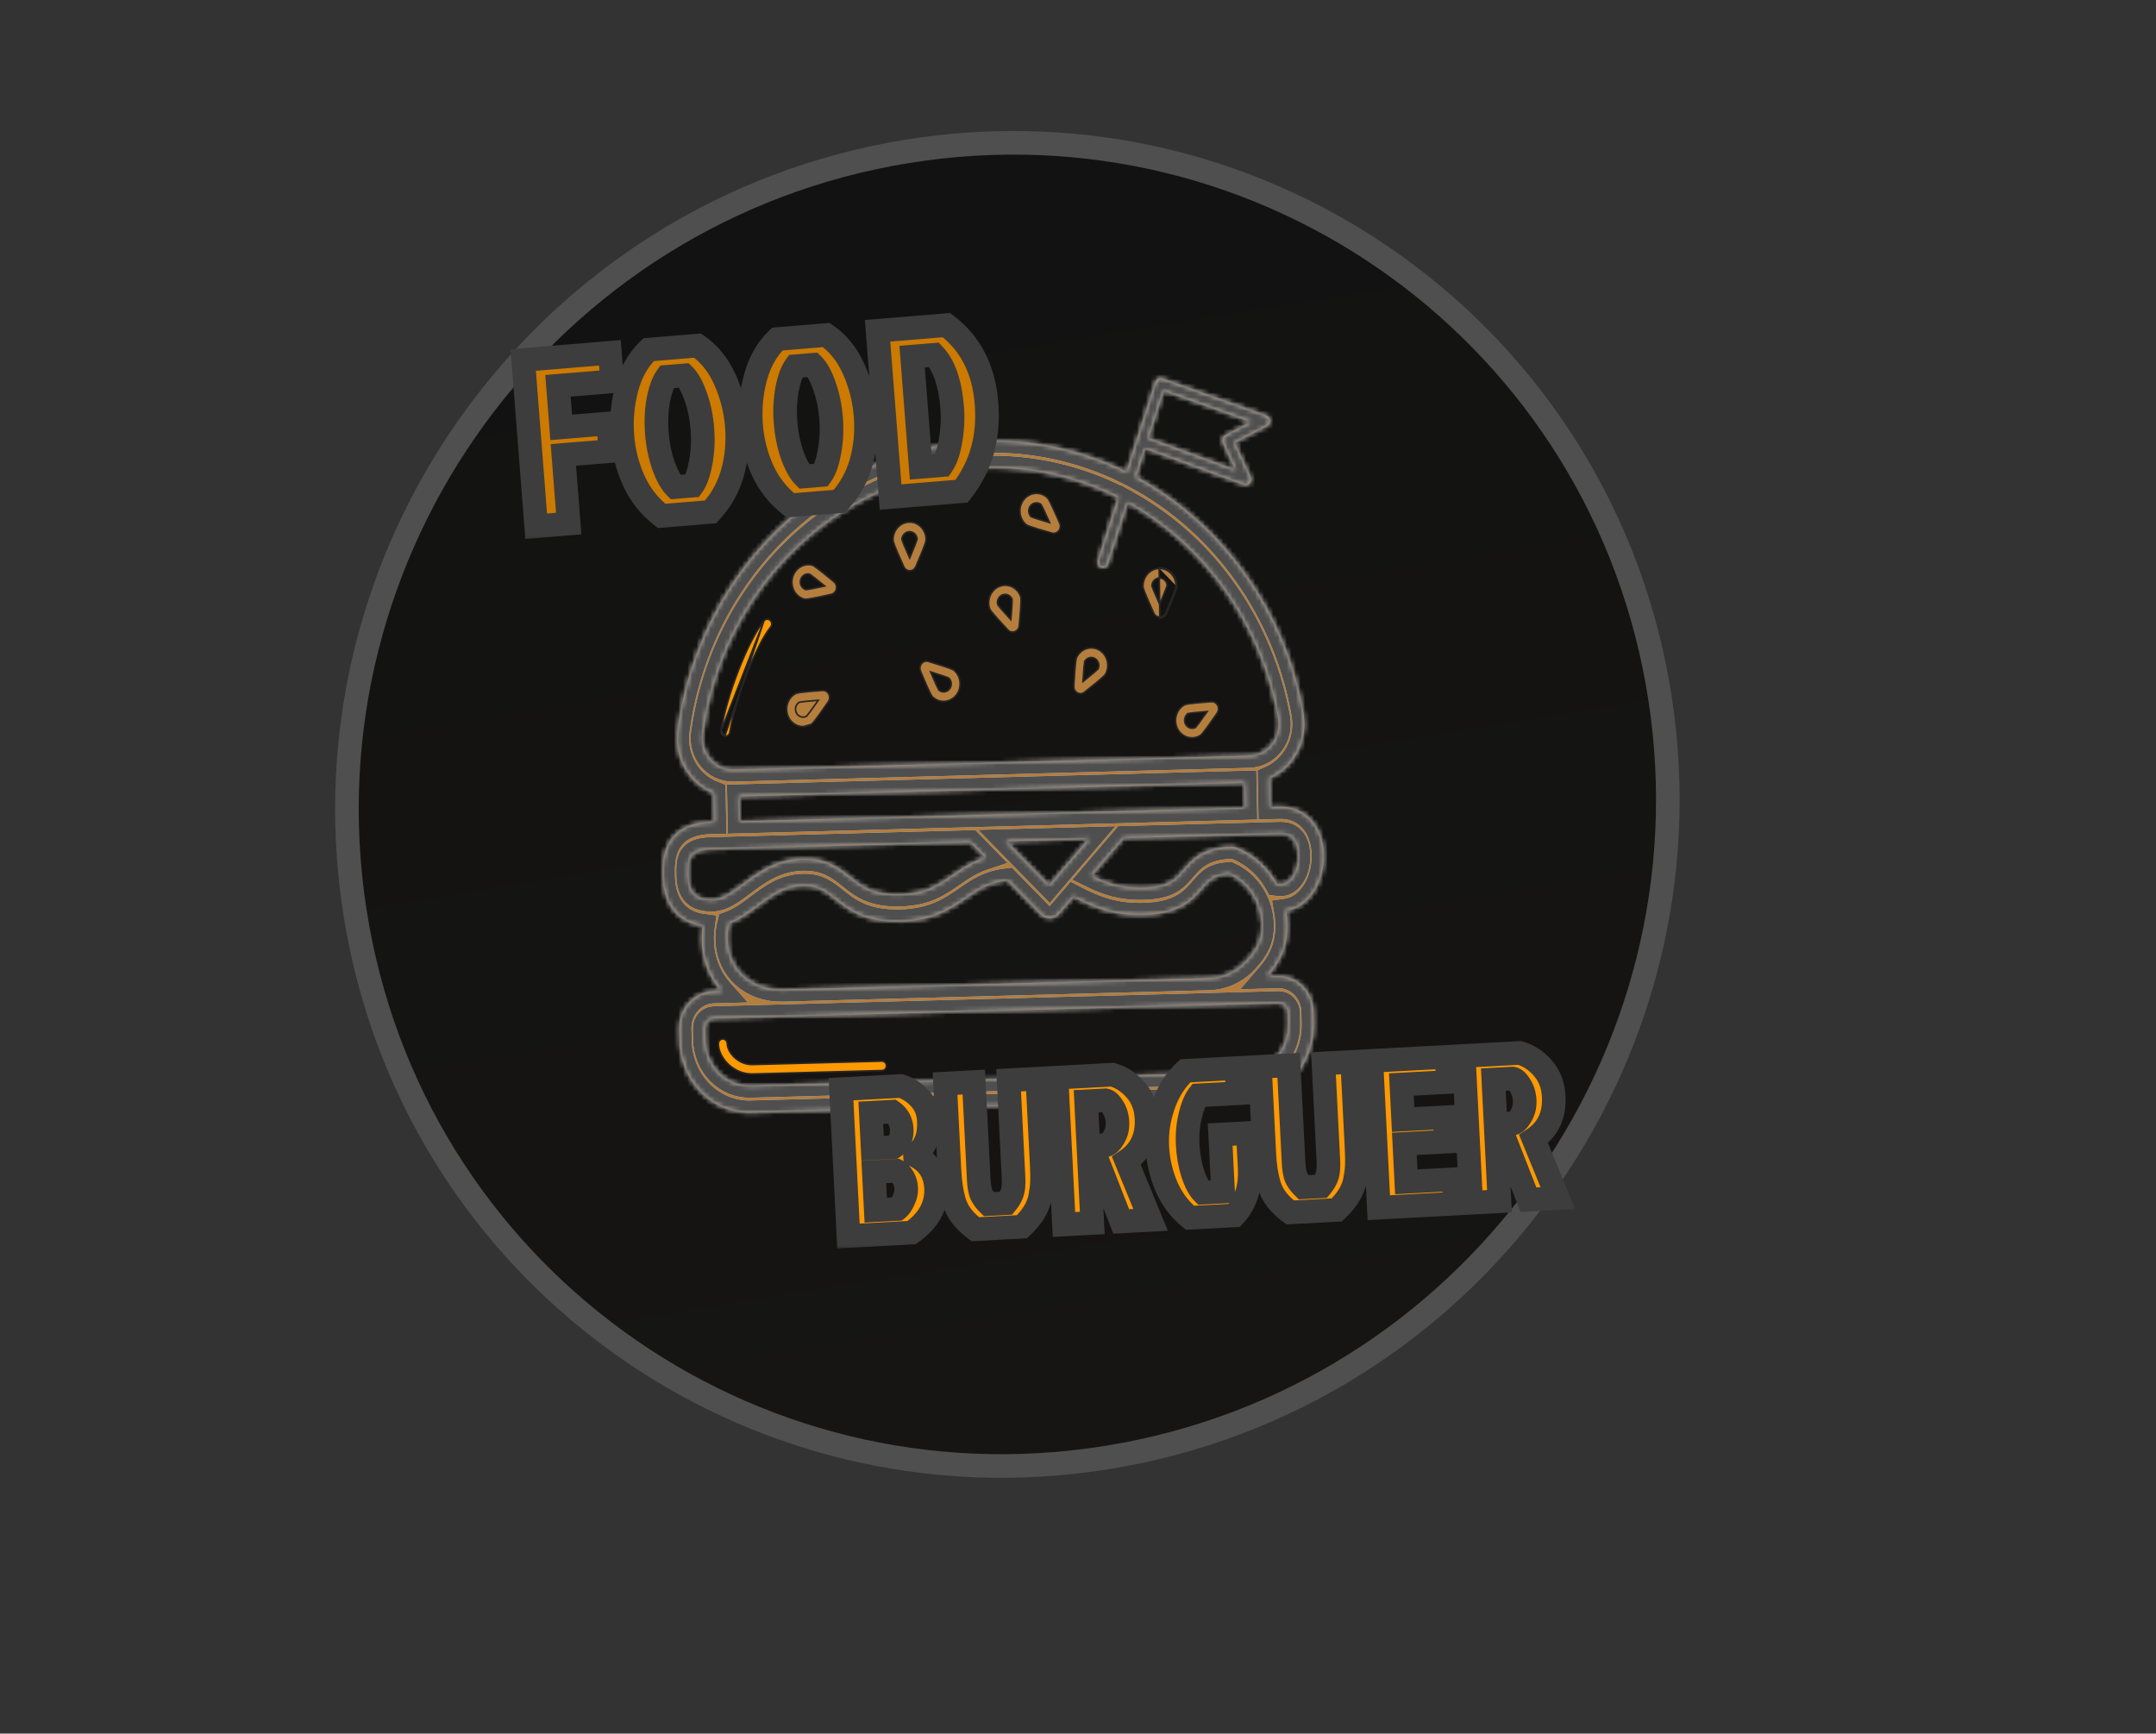 <svg width="475" height="382" viewBox="0 0 475 382" fill="none" xmlns="http://www.w3.org/2000/svg">
<rect x="0" y="0" width="475" height="382" fill="#333333" stroke="none"/>
<path d="M365.73 153.864C377.984 233.323 323.545 308.21 244.131 321.127C164.718 334.044 90.408 280.098 78.154 200.639C65.899 121.181 120.338 46.293 199.752 33.376C279.166 20.459 353.475 74.405 365.73 153.864Z" fill="url(#paint0_linear_343_24)" stroke="#4F4F4F" stroke-width="5.203"/>
<path d="M222.043 138.815L222.043 138.814C220.124 136.762 219.135 135.638 218.611 134.986C218.35 134.661 218.208 134.458 218.126 134.319C218.048 134.186 218.023 134.112 217.998 134.036C217.703 133.077 217.775 132.032 218.198 131.125C218.621 130.218 219.36 129.524 220.255 129.186C221.149 128.849 222.131 128.894 222.992 129.313C223.853 129.732 224.526 130.492 224.865 131.434L224.865 131.434C224.89 131.51 224.915 131.585 224.932 131.74C224.951 131.903 224.961 132.156 224.951 132.584C224.93 133.44 224.828 134.976 224.554 137.855L224.554 137.857C224.528 138.156 224.421 138.439 224.247 138.674C224.074 138.909 223.841 139.085 223.578 139.182L223.577 139.183C223.427 139.239 223.271 139.271 223.113 139.277C222.915 139.281 222.718 139.243 222.534 139.164C222.35 139.085 222.183 138.966 222.043 138.815ZM222.988 132.106L222.988 132.074L222.976 132.044C222.811 131.634 222.503 131.303 222.111 131.121C221.719 130.94 221.275 130.924 220.87 131.076C220.662 131.154 220.47 131.274 220.307 131.43C220.144 131.586 220.013 131.774 219.919 131.983C219.742 132.37 219.707 132.811 219.82 133.222L219.827 133.248L219.841 133.271C220.053 133.596 220.852 134.54 222.432 136.245L222.701 136.535L222.736 136.139C222.947 133.741 222.996 132.495 222.988 132.106Z" fill="#B57E3D" stroke="#262626" stroke-width="0.351"/>
<path d="M177.527 132.044L177.527 132.044L177.519 132.044C177.401 132.053 177.282 132.041 177.167 132.009C176.257 131.754 175.474 131.134 174.988 130.275C174.501 129.416 174.35 128.388 174.568 127.409C174.786 126.43 175.354 125.58 176.15 125.038C176.944 124.496 177.904 124.302 178.826 124.494C178.898 124.512 178.969 124.529 179.099 124.596C179.238 124.667 179.443 124.792 179.778 125.03C180.447 125.507 181.612 126.419 183.752 128.203C183.969 128.388 184.134 128.634 184.225 128.915C184.316 129.197 184.33 129.501 184.266 129.791C184.201 130.082 184.061 130.346 183.861 130.554C183.663 130.762 183.414 130.906 183.144 130.97C179.332 131.836 178.054 132.03 177.527 132.044ZM176.373 127.839L176.373 127.84C176.278 128.273 176.341 128.729 176.553 129.114C176.764 129.499 177.108 129.787 177.517 129.916L177.548 129.926L177.581 129.924C177.957 129.899 179.125 129.697 181.348 129.211L181.703 129.133L181.423 128.904C179.638 127.44 178.673 126.714 178.348 126.522L178.322 126.506L178.292 126.5C178.186 126.48 178.078 126.471 177.97 126.473L177.969 126.473C177.595 126.484 177.236 126.625 176.948 126.873C176.659 127.121 176.458 127.461 176.373 127.839Z" fill="#B57E3D" stroke="#262626" stroke-width="0.351"/>
<path d="M178.683 159.631L178.683 159.631L178.688 159.628C178.754 159.59 178.818 159.552 178.927 159.452C179.043 159.345 179.21 159.165 179.472 158.839C179.997 158.187 180.888 156.969 182.496 154.623C182.66 154.381 182.756 154.094 182.773 153.796C182.791 153.498 182.728 153.201 182.592 152.94C182.457 152.68 182.255 152.467 182.012 152.325C181.769 152.183 181.493 152.118 181.217 152.135C178.49 152.329 177.044 152.478 176.244 152.598C175.844 152.659 175.612 152.711 175.464 152.757C175.324 152.8 175.26 152.837 175.194 152.876L175.192 152.877C174.479 153.294 173.916 153.953 173.595 154.75C173.274 155.547 173.215 156.435 173.427 157.27C173.639 158.105 174.109 158.838 174.761 159.352C175.413 159.865 176.208 160.131 177.02 160.109L177.02 160.109L177.023 160.108L178.683 159.631ZM178.683 159.631C178.173 159.929 177.604 160.093 177.023 160.108L178.683 159.631ZM175.331 155.769L175.33 155.769C175.241 156.094 175.241 156.438 175.332 156.761C175.423 157.085 175.601 157.374 175.846 157.594C176.091 157.814 176.392 157.955 176.714 157.999C177.036 158.043 177.363 157.988 177.656 157.84L177.684 157.826L177.705 157.803C177.968 157.523 178.715 156.543 180.067 154.61L180.28 154.306L179.911 154.335C177.646 154.515 176.469 154.658 176.104 154.745L176.073 154.752L176.047 154.77C175.699 155.001 175.446 155.357 175.331 155.769Z" fill="#B57E3D" stroke="#262626" stroke-width="0.351"/>
<path d="M262.707 162.591L262.706 162.591C262.042 162.61 261.386 162.435 260.809 162.086C260.232 161.737 259.756 161.226 259.434 160.607C258.969 159.711 258.861 158.654 259.132 157.669C259.403 156.684 260.032 155.854 260.876 155.359L260.878 155.358C260.944 155.319 261.008 155.282 261.148 155.239C261.296 155.193 261.529 155.14 261.929 155.079C262.729 154.958 264.175 154.81 266.9 154.618C267.177 154.6 267.452 154.666 267.695 154.807C267.939 154.949 268.14 155.162 268.276 155.423C268.411 155.683 268.474 155.98 268.457 156.278C268.44 156.577 268.343 156.863 268.179 157.105C266.572 159.45 265.679 160.667 265.155 161.318C264.892 161.644 264.725 161.824 264.609 161.931C264.501 162.031 264.437 162.068 264.372 162.106L264.366 162.11L264.365 162.11C263.856 162.411 263.287 162.576 262.707 162.591ZM261.787 157.228L261.649 157.261L261.65 157.32C261.344 157.567 261.128 157.917 261.038 158.31C260.941 158.735 260.996 159.182 261.195 159.564C261.394 159.947 261.723 160.24 262.119 160.382C262.516 160.523 262.949 160.503 263.334 160.325L263.365 160.31L263.389 160.285C263.652 160.001 264.398 159.026 265.75 157.093L265.963 156.788L265.594 156.818C263.33 156.997 262.153 157.141 261.787 157.228Z" fill="#B57E3D" stroke="#262626" stroke-width="0.351"/>
<path d="M208.023 152.455C208.345 152.428 208.653 152.304 208.91 152.098C209.166 151.892 209.36 151.614 209.47 151.298C209.58 150.981 209.601 150.639 209.531 150.311C209.462 149.984 209.304 149.684 209.076 149.447L209.055 149.425L209.027 149.412C208.688 149.245 207.566 148.847 205.4 148.175L205.037 148.063L205.186 148.412C206.114 150.599 206.641 151.719 206.84 152.049L206.856 152.074L206.878 152.093C207.202 152.359 207.61 152.489 208.023 152.455ZM208.023 152.455C208.023 152.455 208.023 152.455 208.023 152.455L208.01 152.28L208.023 152.455C208.023 152.455 208.023 152.455 208.023 152.455ZM203.038 146.217L203.038 146.217L203.039 146.216C203.225 145.989 203.468 145.826 203.737 145.744C204.006 145.662 204.292 145.664 204.56 145.75L204.559 145.75L204.563 145.751C207.189 146.537 208.575 146.998 209.333 147.291C209.712 147.437 209.929 147.54 210.064 147.616C210.193 147.69 210.248 147.741 210.304 147.793L210.304 147.793C210.843 148.293 211.23 148.952 211.416 149.688C211.602 150.424 211.578 151.202 211.347 151.925C211.116 152.648 210.689 153.282 210.122 153.749C209.555 154.214 208.874 154.493 208.162 154.551L207.978 154.556L207.978 154.556C207.077 154.581 206.198 154.249 205.517 153.621L205.517 153.621L205.515 153.619C205.456 153.567 205.399 153.516 205.311 153.39C205.218 153.258 205.091 153.045 204.901 152.668C204.52 151.913 203.895 150.526 202.798 147.885L202.798 147.885L202.797 147.884C202.682 147.612 202.643 147.309 202.686 147.013C202.729 146.716 202.851 146.44 203.038 146.217Z" fill="#B57E3D" stroke="#262626" stroke-width="0.351"/>
<path d="M200.477 125.767L200.476 125.767L200.46 125.767C200.181 125.773 199.907 125.693 199.669 125.537C199.431 125.38 199.24 125.153 199.12 124.881L199.12 124.881L199.119 124.879C197.935 122.28 197.343 120.877 197.047 120.081C196.758 119.306 196.754 119.122 196.751 118.975C196.751 118.972 196.751 118.97 196.751 118.967C196.741 117.946 197.112 116.963 197.781 116.231C198.45 115.498 199.362 115.074 200.318 115.049L200.318 115.049L200.353 115.048C201.315 115.034 202.244 115.424 202.935 116.136C203.626 116.849 204.022 117.826 204.033 118.853L204.033 118.856C204.034 118.935 204.035 119.014 204.004 119.167C203.972 119.328 203.905 119.571 203.765 119.973C203.485 120.778 202.921 122.2 201.785 124.836L201.785 124.836L201.784 124.838C201.671 125.111 201.487 125.343 201.255 125.507C201.023 125.671 200.753 125.76 200.477 125.767ZM200.361 117.159L200.361 117.159C199.931 117.168 199.522 117.348 199.216 117.662C198.91 117.975 198.729 118.397 198.707 118.842L198.706 118.871L198.714 118.9C198.824 119.275 199.283 120.427 200.255 122.594L200.42 122.96L200.577 122.589C201.506 120.39 201.942 119.212 202.044 118.847L202.053 118.817L202.05 118.787C202.019 118.343 201.83 117.927 201.517 117.624C201.204 117.32 200.791 117.153 200.361 117.159Z" fill="#B57E3D" stroke="#262626" stroke-width="0.351"/>
<path d="M259.099 129.065L259.099 129.067C259.1 129.147 259.101 129.226 259.07 129.379C259.038 129.54 258.971 129.783 258.831 130.186C258.551 130.991 257.987 132.413 256.852 135.051L256.852 135.052C256.736 135.322 256.551 135.551 256.319 135.713C256.088 135.874 255.819 135.963 255.543 135.968L255.542 135.968L255.526 135.969L255.529 136.144L255.546 136.143C255.856 136.137 256.159 136.038 256.419 135.857C256.679 135.675 256.885 135.42 257.013 135.12C259.283 129.845 259.278 129.409 259.275 129.062L259.275 129.062M259.099 129.065L259.275 129.062M259.099 129.065L259.099 129.065L259.275 129.062M259.099 129.065C259.088 128.038 258.692 127.061 258.001 126.348C257.31 125.636 256.382 125.246 255.419 125.26M259.275 129.062C259.263 127.991 258.851 126.971 258.127 126.225C257.404 125.48 256.429 125.069 255.417 125.084L255.377 125.085M255.377 125.085L255.381 125.261C255.381 125.261 255.381 125.261 255.381 125.261M255.377 125.085L255.381 125.261L255.381 125.261M255.377 125.085L255.526 135.969C255.248 135.975 254.974 135.897 254.737 135.742C254.499 135.587 254.307 135.362 254.186 135.092L254.186 135.091C253.002 132.492 252.41 131.089 252.113 130.293C251.824 129.518 251.821 129.333 251.818 129.187C251.818 129.184 251.818 129.181 251.818 129.179C251.809 128.159 252.18 127.177 252.847 126.445C253.515 125.712 254.426 125.288 255.381 125.261M255.419 125.26L255.42 125.26L255.417 125.084L255.418 125.26C255.419 125.26 255.419 125.26 255.419 125.26ZM255.419 125.26L255.381 125.261M255.441 127.36L255.44 127.36C255.011 127.369 254.602 127.549 254.295 127.863C253.989 128.176 253.808 128.598 253.786 129.043L253.785 129.072L253.793 129.099C253.9 129.476 254.363 130.629 255.335 132.795L255.499 133.161L255.656 132.79C256.586 130.591 257.021 129.413 257.124 129.048L257.132 129.018L257.13 128.988C257.099 128.544 256.909 128.128 256.596 127.825C256.283 127.521 255.87 127.354 255.441 127.36Z" fill="#B57E3D" stroke="#262626" stroke-width="0.351"/>
<path d="M237.349 152.665L237.349 152.665C237.102 152.527 236.896 152.316 236.759 152.056C236.621 151.795 236.556 151.497 236.574 151.197L236.574 151.196C236.729 148.308 236.855 146.773 236.961 145.924C237.065 145.097 237.147 144.935 237.212 144.81C237.213 144.807 237.215 144.804 237.216 144.801L237.216 144.801C237.444 144.353 237.752 143.957 238.123 143.635C238.495 143.314 238.921 143.073 239.378 142.927C239.836 142.78 240.315 142.73 240.79 142.78C241.264 142.829 241.725 142.978 242.145 143.216L242.145 143.216C242.994 143.698 243.629 144.519 243.906 145.502C244.183 146.485 244.079 147.545 243.618 148.449L243.617 148.452C243.581 148.522 243.546 148.59 243.45 148.708C243.348 148.832 243.179 149.01 242.873 149.291C242.26 149.852 241.116 150.809 238.917 152.539C238.692 152.715 238.426 152.819 238.149 152.842C237.872 152.864 237.595 152.803 237.349 152.665ZM238.994 145.705L239.085 145.759L238.972 145.75C238.894 146.135 238.772 147.382 238.624 149.79L238.6 150.183L238.908 149.937C240.724 148.486 241.64 147.686 241.904 147.405L241.925 147.383L241.938 147.354C242.11 146.948 242.132 146.49 241.998 146.071C241.863 145.651 241.583 145.299 241.21 145.087C240.836 144.876 240.398 144.821 239.986 144.937C239.573 145.053 239.22 145.328 238.994 145.705Z" fill="#B57E3D" stroke="#262626" stroke-width="0.351"/>
<path d="M225.985 115.53L225.985 115.529C225.62 115.203 225.319 114.804 225.099 114.353C224.88 113.902 224.747 113.409 224.708 112.902C224.669 112.395 224.724 111.885 224.871 111.401C225.018 110.916 225.254 110.467 225.564 110.079L225.564 110.079C226.189 109.296 227.08 108.809 228.038 108.721C228.996 108.633 229.948 108.951 230.685 109.607L230.685 109.607L230.688 109.61L230.693 109.614C230.794 109.699 230.925 109.81 231.309 110.545C231.701 111.293 232.346 112.671 233.485 115.292C233.601 115.564 233.642 115.866 233.602 116.163C233.562 116.46 233.444 116.739 233.261 116.967C233.079 117.194 232.841 117.361 232.575 117.45C232.309 117.539 232.025 117.546 231.756 117.47L231.756 117.47C229.118 116.733 227.726 116.296 226.963 116.016C226.582 115.876 226.364 115.778 226.228 115.703C226.098 115.632 226.043 115.582 225.986 115.531L225.985 115.53ZM227.046 111.442L227.046 111.442C226.773 111.787 226.635 112.227 226.658 112.672C226.681 113.117 226.863 113.537 227.17 113.846L227.193 113.868L227.222 113.881C227.563 114.036 228.69 114.409 230.875 115.049L231.24 115.156L231.086 114.809C230.125 112.637 229.578 111.529 229.372 111.199L229.356 111.173L229.332 111.154C228.99 110.888 228.562 110.768 228.136 110.822C227.71 110.875 227.321 111.098 227.046 111.442Z" fill="#B57E3D" stroke="#262626" stroke-width="0.351"/>
<mask id="path-11-inside-1_343_24" fill="white">
<path d="M281.579 215.104L279.21 215.167C281.627 212.378 283.722 209.003 283.617 203.663C283.598 202.661 283.502 201.662 283.33 200.677C288.687 199.911 291.744 193.996 291.633 188.344C291.507 181.982 287.513 177.647 281.922 177.796L279.887 177.851L279.761 171.458C281.655 170.631 283.326 169.319 284.624 167.64C285.737 166.196 286.54 164.514 286.978 162.712C287.416 160.909 287.478 159.029 287.159 157.202C283.252 134.812 269.49 115.392 250.276 105.06L252.275 98.834L274.094 106.823C274.31 106.904 274.545 106.914 274.767 106.853C274.99 106.791 275.191 106.661 275.343 106.479C275.496 106.296 275.594 106.07 275.625 105.829C275.656 105.588 275.618 105.343 275.517 105.126L272.021 97.545L279.144 93.853C279.349 93.745 279.521 93.576 279.636 93.366C279.75 93.156 279.804 92.915 279.79 92.673C279.776 92.431 279.694 92.2 279.555 92.008C279.416 91.816 279.227 91.672 279.01 91.594L256.016 83.401C255.724 83.299 255.406 83.322 255.13 83.467C254.993 83.54 254.87 83.64 254.77 83.763C254.671 83.886 254.595 84.029 254.548 84.183L250.463 96.897L248.183 103.985C238.292 99.116 227.449 96.774 216.525 97.148C205.601 97.521 194.901 100.599 185.284 106.134C175.667 111.669 167.401 119.508 161.15 129.02C154.899 138.531 150.838 149.452 149.292 160.903C149.045 162.743 149.18 164.617 149.688 166.393C150.195 168.169 151.062 169.805 152.229 171.188C153.582 172.797 155.295 174.023 157.211 174.755L157.337 181.134L156.434 181.158C152.014 181.277 148.944 182.872 147.306 185.902C145.949 188.414 146.005 191.29 146.039 193.008C146.164 199.328 149.403 203.306 154.826 204.012C154.682 205.041 154.619 206.08 154.639 207.119C154.689 211.322 156.231 215.345 158.959 218.389L157.133 218.438C155.114 218.501 153.197 219.407 151.801 220.958C150.405 222.509 149.644 224.579 149.683 226.715L149.734 229.315C149.825 233.623 151.527 237.709 154.467 240.678C157.407 243.647 161.346 245.255 165.419 245.151L274.381 242.231C278.454 242.117 282.324 240.3 285.144 237.176C287.964 234.053 289.502 229.88 289.421 225.572L289.37 222.972C289.325 220.832 288.48 218.802 287.019 217.327C285.559 215.852 283.602 215.052 281.579 215.104ZM256.367 86.12L275.604 92.957L269.966 95.909C269.829 95.98 269.707 96.079 269.606 96.2C269.505 96.321 269.427 96.462 269.378 96.614C269.328 96.767 269.307 96.928 269.317 97.089C269.326 97.25 269.365 97.407 269.432 97.551L272.199 103.555L253.037 96.513L256.367 86.12ZM286.032 188.494C286.105 192.211 284.15 194.763 282.281 194.813C281.948 194.825 281.616 194.809 281.287 194.766C279.272 191.094 276.12 188.274 272.361 186.781C272.024 186.646 271.665 186.582 271.304 186.592C264.982 186.762 262.607 189.528 260.701 191.75C258.912 193.832 257.498 195.477 251.841 195.629C246.921 195.76 243.613 194.522 240.478 192.981L247.596 184.668L282.062 183.745C285.433 183.654 285.996 186.682 286.032 188.494ZM224.979 188.73L221.689 185.362L239.838 184.876L233.82 191.906L233.801 191.931L231.148 195.042L224.979 188.73ZM162.859 175.475L274.178 172.493L274.286 178.001L162.968 180.983L162.859 175.475ZM156.454 167.223C155.827 166.483 155.36 165.606 155.087 164.654C154.813 163.701 154.738 162.697 154.869 161.709C156.3 151.128 160.067 141.041 165.864 132.267C171.661 123.493 179.326 116.279 188.236 111.209C197.146 106.14 207.05 103.357 217.146 103.088C227.243 102.819 237.246 105.071 246.345 109.66L241.907 123.469C241.858 123.621 241.838 123.782 241.847 123.943C241.857 124.103 241.897 124.26 241.964 124.404C242.031 124.548 242.124 124.676 242.239 124.781C242.353 124.887 242.486 124.967 242.63 125.018C242.758 125.065 242.893 125.086 243.028 125.081C243.266 125.075 243.496 124.992 243.688 124.842C243.88 124.693 244.024 124.485 244.101 124.247L248.432 110.763C256.993 115.527 264.421 122.274 270.166 130.502C275.91 138.731 279.824 148.23 281.617 158.296C281.79 159.277 281.759 160.287 281.525 161.256C281.292 162.225 280.861 163.129 280.264 163.906C279.653 164.703 278.886 165.35 278.017 165.803C277.147 166.256 276.196 166.505 275.228 166.53L161.575 169.575C160.609 169.6 159.651 169.402 158.767 168.996C157.883 168.59 157.094 167.985 156.454 167.223ZM151.664 192.875C151.599 189.614 151.553 187.259 156.552 187.125L213.786 185.591L217.073 188.959C214.04 189.951 211.826 191.473 209.802 192.883C206.67 195.067 203.966 196.929 198.256 197.082C192.301 197.241 189.897 195.328 187.358 193.302C184.879 191.324 182.071 189.084 176.791 189.226C170.902 189.384 166.923 192.372 163.723 194.775C161.655 196.329 159.865 197.68 157.953 198.081C157.617 198.153 157.275 198.194 156.932 198.203C153.313 198.268 151.739 196.679 151.663 192.858L151.664 192.875ZM160.264 207C160.239 205.802 160.377 204.606 160.674 203.449C163.027 202.595 165.026 201.095 166.97 199.636C169.939 197.406 172.744 195.3 176.912 195.189C180.22 195.1 181.797 196.346 183.96 198.07C186.855 200.381 190.46 203.257 198.377 203.044C205.692 202.849 209.509 200.201 212.872 197.866C215.527 196.027 217.856 194.421 221.961 193.971L229.302 201.477C229.566 201.75 229.879 201.965 230.223 202.108C230.567 202.252 230.934 202.321 231.305 202.313L231.331 202.312C231.709 202.298 232.08 202.203 232.423 202.034C232.766 201.865 233.074 201.624 233.327 201.327L236.508 197.608C240.421 199.632 244.922 201.783 251.935 201.596C260.014 201.379 262.69 198.261 264.842 195.76C266.363 193.99 267.392 192.793 270.853 192.584C273.462 193.774 275.578 195.915 276.818 198.618C277.567 200.245 277.971 202.026 278 203.838C278.066 207.191 276.829 209.233 274.671 211.63C273.592 212.831 272.299 213.795 270.867 214.466C269.436 215.137 267.894 215.502 266.331 215.54L172.375 218.058C165.486 218.214 160.393 213.561 160.263 206.968L160.264 207ZM283.798 225.747C283.849 228.478 282.874 231.123 281.087 233.103C279.299 235.083 276.846 236.235 274.264 236.307L165.292 239.226C162.708 239.29 160.21 238.266 158.347 236.379C156.485 234.493 155.41 231.897 155.358 229.164L155.307 226.564C155.296 226.005 155.494 225.463 155.858 225.055C156.221 224.648 156.722 224.407 157.25 224.387L281.696 221.053C282.228 221.038 282.744 221.248 283.128 221.637C283.513 222.025 283.735 222.56 283.746 223.123L283.798 225.747Z"/>
</mask>
<path d="M281.579 215.104L279.21 215.167C281.627 212.378 283.722 209.003 283.617 203.663C283.598 202.661 283.502 201.662 283.33 200.677C288.687 199.911 291.744 193.996 291.633 188.344C291.507 181.982 287.513 177.647 281.922 177.796L279.887 177.851L279.761 171.458C281.655 170.631 283.326 169.319 284.624 167.64C285.737 166.196 286.54 164.514 286.978 162.712C287.416 160.909 287.478 159.029 287.159 157.202C283.252 134.812 269.49 115.392 250.276 105.06L252.275 98.834L274.094 106.823C274.31 106.904 274.545 106.914 274.767 106.853C274.99 106.791 275.191 106.661 275.343 106.479C275.496 106.296 275.594 106.07 275.625 105.829C275.656 105.588 275.618 105.343 275.517 105.126L272.021 97.545L279.144 93.853C279.349 93.745 279.521 93.576 279.636 93.366C279.75 93.156 279.804 92.915 279.79 92.673C279.776 92.431 279.694 92.2 279.555 92.008C279.416 91.816 279.227 91.672 279.01 91.594L256.016 83.401C255.724 83.299 255.406 83.322 255.13 83.467C254.993 83.54 254.87 83.64 254.77 83.763C254.671 83.886 254.595 84.029 254.548 84.183L250.463 96.897L248.183 103.985C238.292 99.116 227.449 96.774 216.525 97.148C205.601 97.521 194.901 100.599 185.284 106.134C175.667 111.669 167.401 119.508 161.15 129.02C154.899 138.531 150.838 149.452 149.292 160.903C149.045 162.743 149.18 164.617 149.688 166.393C150.195 168.169 151.062 169.805 152.229 171.188C153.582 172.797 155.295 174.023 157.211 174.755L157.337 181.134L156.434 181.158C152.014 181.277 148.944 182.872 147.306 185.902C145.949 188.414 146.005 191.29 146.039 193.008C146.164 199.328 149.403 203.306 154.826 204.012C154.682 205.041 154.619 206.08 154.639 207.119C154.689 211.322 156.231 215.345 158.959 218.389L157.133 218.438C155.114 218.501 153.197 219.407 151.801 220.958C150.405 222.509 149.644 224.579 149.683 226.715L149.734 229.315C149.825 233.623 151.527 237.709 154.467 240.678C157.407 243.647 161.346 245.255 165.419 245.151L274.381 242.231C278.454 242.117 282.324 240.3 285.144 237.176C287.964 234.053 289.502 229.88 289.421 225.572L289.37 222.972C289.325 220.832 288.48 218.802 287.019 217.327C285.559 215.852 283.602 215.052 281.579 215.104ZM256.367 86.12L275.604 92.957L269.966 95.909C269.829 95.98 269.707 96.079 269.606 96.2C269.505 96.321 269.427 96.462 269.378 96.614C269.328 96.767 269.307 96.928 269.317 97.089C269.326 97.25 269.365 97.407 269.432 97.551L272.199 103.555L253.037 96.513L256.367 86.12ZM286.032 188.494C286.105 192.211 284.15 194.763 282.281 194.813C281.948 194.825 281.616 194.809 281.287 194.766C279.272 191.094 276.12 188.274 272.361 186.781C272.024 186.646 271.665 186.582 271.304 186.592C264.982 186.762 262.607 189.528 260.701 191.75C258.912 193.832 257.498 195.477 251.841 195.629C246.921 195.76 243.613 194.522 240.478 192.981L247.596 184.668L282.062 183.745C285.433 183.654 285.996 186.682 286.032 188.494ZM224.979 188.73L221.689 185.362L239.838 184.876L233.82 191.906L233.801 191.931L231.148 195.042L224.979 188.73ZM162.859 175.475L274.178 172.493L274.286 178.001L162.968 180.983L162.859 175.475ZM156.454 167.223C155.827 166.483 155.36 165.606 155.087 164.654C154.813 163.701 154.738 162.697 154.869 161.709C156.3 151.128 160.067 141.041 165.864 132.267C171.661 123.493 179.326 116.279 188.236 111.209C197.146 106.14 207.05 103.357 217.146 103.088C227.243 102.819 237.246 105.071 246.345 109.66L241.907 123.469C241.858 123.621 241.838 123.782 241.847 123.943C241.857 124.103 241.897 124.26 241.964 124.404C242.031 124.548 242.124 124.676 242.239 124.781C242.353 124.887 242.486 124.967 242.63 125.018C242.758 125.065 242.893 125.086 243.028 125.081C243.266 125.075 243.496 124.992 243.688 124.842C243.88 124.693 244.024 124.485 244.101 124.247L248.432 110.763C256.993 115.527 264.421 122.274 270.166 130.502C275.91 138.731 279.824 148.23 281.617 158.296C281.79 159.277 281.759 160.287 281.525 161.256C281.292 162.225 280.861 163.129 280.264 163.906C279.653 164.703 278.886 165.35 278.017 165.803C277.147 166.256 276.196 166.505 275.228 166.53L161.575 169.575C160.609 169.6 159.651 169.402 158.767 168.996C157.883 168.59 157.094 167.985 156.454 167.223ZM151.664 192.875C151.599 189.614 151.553 187.259 156.552 187.125L213.786 185.591L217.073 188.959C214.04 189.951 211.826 191.473 209.802 192.883C206.67 195.067 203.966 196.929 198.256 197.082C192.301 197.241 189.897 195.328 187.358 193.302C184.879 191.324 182.071 189.084 176.791 189.226C170.902 189.384 166.923 192.372 163.723 194.775C161.655 196.329 159.865 197.68 157.953 198.081C157.617 198.153 157.275 198.194 156.932 198.203C153.313 198.268 151.739 196.679 151.663 192.858L151.664 192.875ZM160.264 207C160.239 205.802 160.377 204.606 160.674 203.449C163.027 202.595 165.026 201.095 166.97 199.636C169.939 197.406 172.744 195.3 176.912 195.189C180.22 195.1 181.797 196.346 183.96 198.07C186.855 200.381 190.46 203.257 198.377 203.044C205.692 202.849 209.509 200.201 212.872 197.866C215.527 196.027 217.856 194.421 221.961 193.971L229.302 201.477C229.566 201.75 229.879 201.965 230.223 202.108C230.567 202.252 230.934 202.321 231.305 202.313L231.331 202.312C231.709 202.298 232.08 202.203 232.423 202.034C232.766 201.865 233.074 201.624 233.327 201.327L236.508 197.608C240.421 199.632 244.922 201.783 251.935 201.596C260.014 201.379 262.69 198.261 264.842 195.76C266.363 193.99 267.392 192.793 270.853 192.584C273.462 193.774 275.578 195.915 276.818 198.618C277.567 200.245 277.971 202.026 278 203.838C278.066 207.191 276.829 209.233 274.671 211.63C273.592 212.831 272.299 213.795 270.867 214.466C269.436 215.137 267.894 215.502 266.331 215.54L172.375 218.058C165.486 218.214 160.393 213.561 160.263 206.968L160.264 207ZM283.798 225.747C283.849 228.478 282.874 231.123 281.087 233.103C279.299 235.083 276.846 236.235 274.264 236.307L165.292 239.226C162.708 239.29 160.21 238.266 158.347 236.379C156.485 234.493 155.41 231.897 155.358 229.164L155.307 226.564C155.296 226.005 155.494 225.463 155.858 225.055C156.221 224.648 156.722 224.407 157.25 224.387L281.696 221.053C282.228 221.038 282.744 221.248 283.128 221.637C283.513 222.025 283.735 222.56 283.746 223.123L283.798 225.747Z" fill="#684715"/>
<path d="M281.579 215.104L279.21 215.167C281.627 212.378 283.722 209.003 283.617 203.663C283.598 202.661 283.502 201.662 283.33 200.677C288.687 199.911 291.744 193.996 291.633 188.344C291.507 181.982 287.513 177.647 281.922 177.796L279.887 177.851L279.761 171.458C281.655 170.631 283.326 169.319 284.624 167.64C285.737 166.196 286.54 164.514 286.978 162.712C287.416 160.909 287.478 159.029 287.159 157.202C283.252 134.812 269.49 115.392 250.276 105.06L252.275 98.834L274.094 106.823C274.31 106.904 274.545 106.914 274.767 106.853C274.99 106.791 275.191 106.661 275.343 106.479C275.496 106.296 275.594 106.07 275.625 105.829C275.656 105.588 275.618 105.343 275.517 105.126L272.021 97.545L279.144 93.853C279.349 93.745 279.521 93.576 279.636 93.366C279.75 93.156 279.804 92.915 279.79 92.673C279.776 92.431 279.694 92.2 279.555 92.008C279.416 91.816 279.227 91.672 279.01 91.594L256.016 83.401C255.724 83.299 255.406 83.322 255.13 83.467C254.993 83.54 254.87 83.64 254.77 83.763C254.671 83.886 254.595 84.029 254.548 84.183L250.463 96.897L248.183 103.985C238.292 99.116 227.449 96.774 216.525 97.148C205.601 97.521 194.901 100.599 185.284 106.134C175.667 111.669 167.401 119.508 161.15 129.02C154.899 138.531 150.838 149.452 149.292 160.903C149.045 162.743 149.18 164.617 149.688 166.393C150.195 168.169 151.062 169.805 152.229 171.188C153.582 172.797 155.295 174.023 157.211 174.755L157.337 181.134L156.434 181.158C152.014 181.277 148.944 182.872 147.306 185.902C145.949 188.414 146.005 191.29 146.039 193.008C146.164 199.328 149.403 203.306 154.826 204.012C154.682 205.041 154.619 206.08 154.639 207.119C154.689 211.322 156.231 215.345 158.959 218.389L157.133 218.438C155.114 218.501 153.197 219.407 151.801 220.958C150.405 222.509 149.644 224.579 149.683 226.715L149.734 229.315C149.825 233.623 151.527 237.709 154.467 240.678C157.407 243.647 161.346 245.255 165.419 245.151L274.381 242.231C278.454 242.117 282.324 240.3 285.144 237.176C287.964 234.053 289.502 229.88 289.421 225.572L289.37 222.972C289.325 220.832 288.48 218.802 287.019 217.327C285.559 215.852 283.602 215.052 281.579 215.104ZM256.367 86.12L275.604 92.957L269.966 95.909C269.829 95.98 269.707 96.079 269.606 96.2C269.505 96.321 269.427 96.462 269.378 96.614C269.328 96.767 269.307 96.928 269.317 97.089C269.326 97.25 269.365 97.407 269.432 97.551L272.199 103.555L253.037 96.513L256.367 86.12ZM286.032 188.494C286.105 192.211 284.15 194.763 282.281 194.813C281.948 194.825 281.616 194.809 281.287 194.766C279.272 191.094 276.12 188.274 272.361 186.781C272.024 186.646 271.665 186.582 271.304 186.592C264.982 186.762 262.607 189.528 260.701 191.75C258.912 193.832 257.498 195.477 251.841 195.629C246.921 195.76 243.613 194.522 240.478 192.981L247.596 184.668L282.062 183.745C285.433 183.654 285.996 186.682 286.032 188.494ZM224.979 188.73L221.689 185.362L239.838 184.876L233.82 191.906L233.801 191.931L231.148 195.042L224.979 188.73ZM162.859 175.475L274.178 172.493L274.286 178.001L162.968 180.983L162.859 175.475ZM156.454 167.223C155.827 166.483 155.36 165.606 155.087 164.654C154.813 163.701 154.738 162.697 154.869 161.709C156.3 151.128 160.067 141.041 165.864 132.267C171.661 123.493 179.326 116.279 188.236 111.209C197.146 106.14 207.05 103.357 217.146 103.088C227.243 102.819 237.246 105.071 246.345 109.66L241.907 123.469C241.858 123.621 241.838 123.782 241.847 123.943C241.857 124.103 241.897 124.26 241.964 124.404C242.031 124.548 242.124 124.676 242.239 124.781C242.353 124.887 242.486 124.967 242.63 125.018C242.758 125.065 242.893 125.086 243.028 125.081C243.266 125.075 243.496 124.992 243.688 124.842C243.88 124.693 244.024 124.485 244.101 124.247L248.432 110.763C256.993 115.527 264.421 122.274 270.166 130.502C275.91 138.731 279.824 148.23 281.617 158.296C281.79 159.277 281.759 160.287 281.525 161.256C281.292 162.225 280.861 163.129 280.264 163.906C279.653 164.703 278.886 165.35 278.017 165.803C277.147 166.256 276.196 166.505 275.228 166.53L161.575 169.575C160.609 169.6 159.651 169.402 158.767 168.996C157.883 168.59 157.094 167.985 156.454 167.223ZM151.664 192.875C151.599 189.614 151.553 187.259 156.552 187.125L213.786 185.591L217.073 188.959C214.04 189.951 211.826 191.473 209.802 192.883C206.67 195.067 203.966 196.929 198.256 197.082C192.301 197.241 189.897 195.328 187.358 193.302C184.879 191.324 182.071 189.084 176.791 189.226C170.902 189.384 166.923 192.372 163.723 194.775C161.655 196.329 159.865 197.68 157.953 198.081C157.617 198.153 157.275 198.194 156.932 198.203C153.313 198.268 151.739 196.679 151.663 192.858L151.664 192.875ZM160.264 207C160.239 205.802 160.377 204.606 160.674 203.449C163.027 202.595 165.026 201.095 166.97 199.636C169.939 197.406 172.744 195.3 176.912 195.189C180.22 195.1 181.797 196.346 183.96 198.07C186.855 200.381 190.46 203.257 198.377 203.044C205.692 202.849 209.509 200.201 212.872 197.866C215.527 196.027 217.856 194.421 221.961 193.971L229.302 201.477C229.566 201.75 229.879 201.965 230.223 202.108C230.567 202.252 230.934 202.321 231.305 202.313L231.331 202.312C231.709 202.298 232.08 202.203 232.423 202.034C232.766 201.865 233.074 201.624 233.327 201.327L236.508 197.608C240.421 199.632 244.922 201.783 251.935 201.596C260.014 201.379 262.69 198.261 264.842 195.76C266.363 193.99 267.392 192.793 270.853 192.584C273.462 193.774 275.578 195.915 276.818 198.618C277.567 200.245 277.971 202.026 278 203.838C278.066 207.191 276.829 209.233 274.671 211.63C273.592 212.831 272.299 213.795 270.867 214.466C269.436 215.137 267.894 215.502 266.331 215.54L172.375 218.058C165.486 218.214 160.393 213.561 160.263 206.968L160.264 207ZM283.798 225.747C283.849 228.478 282.874 231.123 281.087 233.103C279.299 235.083 276.846 236.235 274.264 236.307L165.292 239.226C162.708 239.29 160.21 238.266 158.347 236.379C156.485 234.493 155.41 231.897 155.358 229.164L155.307 226.564C155.296 226.005 155.494 225.463 155.858 225.055C156.221 224.648 156.722 224.407 157.25 224.387L281.696 221.053C282.228 221.038 282.744 221.248 283.128 221.637C283.513 222.025 283.735 222.56 283.746 223.123L283.798 225.747Z" fill="#B57E3D"/>
<path d="M281.579 215.104L279.21 215.167C281.627 212.378 283.722 209.003 283.617 203.663C283.598 202.661 283.502 201.662 283.33 200.677C288.687 199.911 291.744 193.996 291.633 188.344C291.507 181.982 287.513 177.647 281.922 177.796L279.887 177.851L279.761 171.458C281.655 170.631 283.326 169.319 284.624 167.64C285.737 166.196 286.54 164.514 286.978 162.712C287.416 160.909 287.478 159.029 287.159 157.202C283.252 134.812 269.49 115.392 250.276 105.06L252.275 98.834L274.094 106.823C274.31 106.904 274.545 106.914 274.767 106.853C274.99 106.791 275.191 106.661 275.343 106.479C275.496 106.296 275.594 106.07 275.625 105.829C275.656 105.588 275.618 105.343 275.517 105.126L272.021 97.545L279.144 93.853C279.349 93.745 279.521 93.576 279.636 93.366C279.75 93.156 279.804 92.915 279.79 92.673C279.776 92.431 279.694 92.2 279.555 92.008C279.416 91.816 279.227 91.672 279.01 91.594L256.016 83.401C255.724 83.299 255.406 83.322 255.13 83.467C254.993 83.54 254.87 83.64 254.77 83.763C254.671 83.886 254.595 84.029 254.548 84.183L250.463 96.897L248.183 103.985C238.292 99.116 227.449 96.774 216.525 97.148C205.601 97.521 194.901 100.599 185.284 106.134C175.667 111.669 167.401 119.508 161.15 129.02C154.899 138.531 150.838 149.452 149.292 160.903C149.045 162.743 149.18 164.617 149.688 166.393C150.195 168.169 151.062 169.805 152.229 171.188C153.582 172.797 155.295 174.023 157.211 174.755L157.337 181.134L156.434 181.158C152.014 181.277 148.944 182.872 147.306 185.902C145.949 188.414 146.005 191.29 146.039 193.008C146.164 199.328 149.403 203.306 154.826 204.012C154.682 205.041 154.619 206.08 154.639 207.119C154.689 211.322 156.231 215.345 158.959 218.389L157.133 218.438C155.114 218.501 153.197 219.407 151.801 220.958C150.405 222.509 149.644 224.579 149.683 226.715L149.734 229.315C149.825 233.623 151.527 237.709 154.467 240.678C157.407 243.647 161.346 245.255 165.419 245.151L274.381 242.231C278.454 242.117 282.324 240.3 285.144 237.176C287.964 234.053 289.502 229.88 289.421 225.572L289.37 222.972C289.325 220.832 288.48 218.802 287.019 217.327C285.559 215.852 283.602 215.052 281.579 215.104ZM256.367 86.12L275.604 92.957L269.966 95.909C269.829 95.98 269.707 96.079 269.606 96.2C269.505 96.321 269.427 96.462 269.378 96.614C269.328 96.767 269.307 96.928 269.317 97.089C269.326 97.25 269.365 97.407 269.432 97.551L272.199 103.555L253.037 96.513L256.367 86.12ZM286.032 188.494C286.105 192.211 284.15 194.763 282.281 194.813C281.948 194.825 281.616 194.809 281.287 194.766C279.272 191.094 276.12 188.274 272.361 186.781C272.024 186.646 271.665 186.582 271.304 186.592C264.982 186.762 262.607 189.528 260.701 191.75C258.912 193.832 257.498 195.477 251.841 195.629C246.921 195.76 243.613 194.522 240.478 192.981L247.596 184.668L282.062 183.745C285.433 183.654 285.996 186.682 286.032 188.494ZM224.979 188.73L221.689 185.362L239.838 184.876L233.82 191.906L233.801 191.931L231.148 195.042L224.979 188.73ZM162.859 175.475L274.178 172.493L274.286 178.001L162.968 180.983L162.859 175.475ZM156.454 167.223C155.827 166.483 155.36 165.606 155.087 164.654C154.813 163.701 154.738 162.697 154.869 161.709C156.3 151.128 160.067 141.041 165.864 132.267C171.661 123.493 179.326 116.279 188.236 111.209C197.146 106.14 207.05 103.357 217.146 103.088C227.243 102.819 237.246 105.071 246.345 109.66L241.907 123.469C241.858 123.621 241.838 123.782 241.847 123.943C241.857 124.103 241.897 124.26 241.964 124.404C242.031 124.548 242.124 124.676 242.239 124.781C242.353 124.887 242.486 124.967 242.63 125.018C242.758 125.065 242.893 125.086 243.028 125.081C243.266 125.075 243.496 124.992 243.688 124.842C243.88 124.693 244.024 124.485 244.101 124.247L248.432 110.763C256.993 115.527 264.421 122.274 270.166 130.502C275.91 138.731 279.824 148.23 281.617 158.296C281.79 159.277 281.759 160.287 281.525 161.256C281.292 162.225 280.861 163.129 280.264 163.906C279.653 164.703 278.886 165.35 278.017 165.803C277.147 166.256 276.196 166.505 275.228 166.53L161.575 169.575C160.609 169.6 159.651 169.402 158.767 168.996C157.883 168.59 157.094 167.985 156.454 167.223ZM151.664 192.875C151.599 189.614 151.553 187.259 156.552 187.125L213.786 185.591L217.073 188.959C214.04 189.951 211.826 191.473 209.802 192.883C206.67 195.067 203.966 196.929 198.256 197.082C192.301 197.241 189.897 195.328 187.358 193.302C184.879 191.324 182.071 189.084 176.791 189.226C170.902 189.384 166.923 192.372 163.723 194.775C161.655 196.329 159.865 197.68 157.953 198.081C157.617 198.153 157.275 198.194 156.932 198.203C153.313 198.268 151.739 196.679 151.663 192.858L151.664 192.875ZM160.264 207C160.239 205.802 160.377 204.606 160.674 203.449C163.027 202.595 165.026 201.095 166.97 199.636C169.939 197.406 172.744 195.3 176.912 195.189C180.22 195.1 181.797 196.346 183.96 198.07C186.855 200.381 190.46 203.257 198.377 203.044C205.692 202.849 209.509 200.201 212.872 197.866C215.527 196.027 217.856 194.421 221.961 193.971L229.302 201.477C229.566 201.75 229.879 201.965 230.223 202.108C230.567 202.252 230.934 202.321 231.305 202.313L231.331 202.312C231.709 202.298 232.08 202.203 232.423 202.034C232.766 201.865 233.074 201.624 233.327 201.327L236.508 197.608C240.421 199.632 244.922 201.783 251.935 201.596C260.014 201.379 262.69 198.261 264.842 195.76C266.363 193.99 267.392 192.793 270.853 192.584C273.462 193.774 275.578 195.915 276.818 198.618C277.567 200.245 277.971 202.026 278 203.838C278.066 207.191 276.829 209.233 274.671 211.63C273.592 212.831 272.299 213.795 270.867 214.466C269.436 215.137 267.894 215.502 266.331 215.54L172.375 218.058C165.486 218.214 160.393 213.561 160.263 206.968L160.264 207ZM283.798 225.747C283.849 228.478 282.874 231.123 281.087 233.103C279.299 235.083 276.846 236.235 274.264 236.307L165.292 239.226C162.708 239.29 160.21 238.266 158.347 236.379C156.485 234.493 155.41 231.897 155.358 229.164L155.307 226.564C155.296 226.005 155.494 225.463 155.858 225.055C156.221 224.648 156.722 224.407 157.25 224.387L281.696 221.053C282.228 221.038 282.744 221.248 283.128 221.637C283.513 222.025 283.735 222.56 283.746 223.123L283.798 225.747Z" stroke="#F3F3F3" stroke-width="5.324" mask="url(#path-11-inside-1_343_24)"/>
<path d="M281.579 215.104L279.21 215.167C281.627 212.378 283.722 209.003 283.617 203.663C283.598 202.661 283.502 201.662 283.33 200.677C288.687 199.911 291.744 193.996 291.633 188.344C291.507 181.982 287.513 177.647 281.922 177.796L279.887 177.851L279.761 171.458C281.655 170.631 283.326 169.319 284.624 167.64C285.737 166.196 286.54 164.514 286.978 162.712C287.416 160.909 287.478 159.029 287.159 157.202C283.252 134.812 269.49 115.392 250.276 105.06L252.275 98.834L274.094 106.823C274.31 106.904 274.545 106.914 274.767 106.853C274.99 106.791 275.191 106.661 275.343 106.479C275.496 106.296 275.594 106.07 275.625 105.829C275.656 105.588 275.618 105.343 275.517 105.126L272.021 97.545L279.144 93.853C279.349 93.745 279.521 93.576 279.636 93.366C279.75 93.156 279.804 92.915 279.79 92.673C279.776 92.431 279.694 92.2 279.555 92.008C279.416 91.816 279.227 91.672 279.01 91.594L256.016 83.401C255.724 83.299 255.406 83.322 255.13 83.467C254.993 83.54 254.87 83.64 254.77 83.763C254.671 83.886 254.595 84.029 254.548 84.183L250.463 96.897L248.183 103.985C238.292 99.116 227.449 96.774 216.525 97.148C205.601 97.521 194.901 100.599 185.284 106.134C175.667 111.669 167.401 119.508 161.15 129.02C154.899 138.531 150.838 149.452 149.292 160.903C149.045 162.743 149.18 164.617 149.688 166.393C150.195 168.169 151.062 169.805 152.229 171.188C153.582 172.797 155.295 174.023 157.211 174.755L157.337 181.134L156.434 181.158C152.014 181.277 148.944 182.872 147.306 185.902C145.949 188.414 146.005 191.29 146.039 193.008C146.164 199.328 149.403 203.306 154.826 204.012C154.682 205.041 154.619 206.08 154.639 207.119C154.689 211.322 156.231 215.345 158.959 218.389L157.133 218.438C155.114 218.501 153.197 219.407 151.801 220.958C150.405 222.509 149.644 224.579 149.683 226.715L149.734 229.315C149.825 233.623 151.527 237.709 154.467 240.678C157.407 243.647 161.346 245.255 165.419 245.151L274.381 242.231C278.454 242.117 282.324 240.3 285.144 237.176C287.964 234.053 289.502 229.88 289.421 225.572L289.37 222.972C289.325 220.832 288.48 218.802 287.019 217.327C285.559 215.852 283.602 215.052 281.579 215.104ZM256.367 86.12L275.604 92.957L269.966 95.909C269.829 95.98 269.707 96.079 269.606 96.2C269.505 96.321 269.427 96.462 269.378 96.614C269.328 96.767 269.307 96.928 269.317 97.089C269.326 97.25 269.365 97.407 269.432 97.551L272.199 103.555L253.037 96.513L256.367 86.12ZM286.032 188.494C286.105 192.211 284.15 194.763 282.281 194.813C281.948 194.825 281.616 194.809 281.287 194.766C279.272 191.094 276.12 188.274 272.361 186.781C272.024 186.646 271.665 186.582 271.304 186.592C264.982 186.762 262.607 189.528 260.701 191.75C258.912 193.832 257.498 195.477 251.841 195.629C246.921 195.76 243.613 194.522 240.478 192.981L247.596 184.668L282.062 183.745C285.433 183.654 285.996 186.682 286.032 188.494ZM224.979 188.73L221.689 185.362L239.838 184.876L233.82 191.906L233.801 191.931L231.148 195.042L224.979 188.73ZM162.859 175.475L274.178 172.493L274.286 178.001L162.968 180.983L162.859 175.475ZM156.454 167.223C155.827 166.483 155.36 165.606 155.087 164.654C154.813 163.701 154.738 162.697 154.869 161.709C156.3 151.128 160.067 141.041 165.864 132.267C171.661 123.493 179.326 116.279 188.236 111.209C197.146 106.14 207.05 103.357 217.146 103.088C227.243 102.819 237.246 105.071 246.345 109.66L241.907 123.469C241.858 123.621 241.838 123.782 241.847 123.943C241.857 124.103 241.897 124.26 241.964 124.404C242.031 124.548 242.124 124.676 242.239 124.781C242.353 124.887 242.486 124.967 242.63 125.018C242.758 125.065 242.893 125.086 243.028 125.081C243.266 125.075 243.496 124.992 243.688 124.842C243.88 124.693 244.024 124.485 244.101 124.247L248.432 110.763C256.993 115.527 264.421 122.274 270.166 130.502C275.91 138.731 279.824 148.23 281.617 158.296C281.79 159.277 281.759 160.287 281.525 161.256C281.292 162.225 280.861 163.129 280.264 163.906C279.653 164.703 278.886 165.35 278.017 165.803C277.147 166.256 276.196 166.505 275.228 166.53L161.575 169.575C160.609 169.6 159.651 169.402 158.767 168.996C157.883 168.59 157.094 167.985 156.454 167.223ZM151.664 192.875C151.599 189.614 151.553 187.259 156.552 187.125L213.786 185.591L217.073 188.959C214.04 189.951 211.826 191.473 209.802 192.883C206.67 195.067 203.966 196.929 198.256 197.082C192.301 197.241 189.897 195.328 187.358 193.302C184.879 191.324 182.071 189.084 176.791 189.226C170.902 189.384 166.923 192.372 163.723 194.775C161.655 196.329 159.865 197.68 157.953 198.081C157.617 198.153 157.275 198.194 156.932 198.203C153.313 198.268 151.739 196.679 151.663 192.858L151.664 192.875ZM160.264 207C160.239 205.802 160.377 204.606 160.674 203.449C163.027 202.595 165.026 201.095 166.97 199.636C169.939 197.406 172.744 195.3 176.912 195.189C180.22 195.1 181.797 196.346 183.96 198.07C186.855 200.381 190.46 203.257 198.377 203.044C205.692 202.849 209.509 200.201 212.872 197.866C215.527 196.027 217.856 194.421 221.961 193.971L229.302 201.477C229.566 201.75 229.879 201.965 230.223 202.108C230.567 202.252 230.934 202.321 231.305 202.313L231.331 202.312C231.709 202.298 232.08 202.203 232.423 202.034C232.766 201.865 233.074 201.624 233.327 201.327L236.508 197.608C240.421 199.632 244.922 201.783 251.935 201.596C260.014 201.379 262.69 198.261 264.842 195.76C266.363 193.99 267.392 192.793 270.853 192.584C273.462 193.774 275.578 195.915 276.818 198.618C277.567 200.245 277.971 202.026 278 203.838C278.066 207.191 276.829 209.233 274.671 211.63C273.592 212.831 272.299 213.795 270.867 214.466C269.436 215.137 267.894 215.502 266.331 215.54L172.375 218.058C165.486 218.214 160.393 213.561 160.263 206.968L160.264 207ZM283.798 225.747C283.849 228.478 282.874 231.123 281.087 233.103C279.299 235.083 276.846 236.235 274.264 236.307L165.292 239.226C162.708 239.29 160.21 238.266 158.347 236.379C156.485 234.493 155.41 231.897 155.358 229.164L155.307 226.564C155.296 226.005 155.494 225.463 155.858 225.055C156.221 224.648 156.722 224.407 157.25 224.387L281.696 221.053C282.228 221.038 282.744 221.248 283.128 221.637C283.513 222.025 283.735 222.56 283.746 223.123L283.798 225.747Z" stroke="#4F4F4F" stroke-width="5.324" mask="url(#path-11-inside-1_343_24)"/>
<path d="M168.307 136.809L168.306 136.81C166.591 138.898 164.534 142.991 162.752 147.553C160.972 152.11 159.475 157.11 158.87 160.998L168.307 136.809ZM168.307 136.809C168.393 136.702 168.498 136.616 168.615 136.554C168.732 136.491 168.858 136.455 168.988 136.445C169.118 136.436 169.248 136.454 169.371 136.498C169.494 136.543 169.608 136.613 169.706 136.705C169.896 136.887 170.013 137.141 170.031 137.416C170.048 137.69 169.963 137.96 169.798 138.168C168.204 140.099 166.239 144.094 164.535 148.487C162.829 152.887 161.375 157.714 160.813 161.323L160.813 161.325C160.777 161.571 160.661 161.794 160.487 161.957C160.313 162.119 160.093 162.21 159.865 162.217L159.865 162.216L159.862 162.217C159.803 162.22 159.745 162.215 159.688 162.204L159.688 162.204M168.307 136.809L159.688 162.204M159.688 162.204L159.684 162.204M159.688 162.204L159.684 162.204M159.684 162.204C159.429 162.16 159.198 162.011 159.044 161.786C158.89 161.559 158.827 161.276 158.87 160.998L159.684 162.204Z" fill="#FF9900" stroke="#262626" stroke-width="0.351"/>
<path d="M165.814 234.575L194.296 233.817C194.554 233.81 194.804 233.91 194.993 234.1C195.182 234.289 195.292 234.552 195.298 234.83C195.303 235.109 195.203 235.377 195.022 235.577C194.841 235.776 194.595 235.89 194.338 235.896L165.855 236.655C163.758 236.711 161.873 235.839 160.503 234.552C159.131 233.263 158.29 231.571 158.259 230.005C158.253 229.726 158.354 229.458 158.535 229.258C158.715 229.059 158.962 228.945 159.219 228.939C159.476 228.932 159.727 229.032 159.915 229.222C160.104 229.411 160.215 229.674 160.22 229.952C160.24 230.94 160.854 232.115 161.839 233.028C162.829 233.945 164.217 234.618 165.814 234.575Z" fill="#FF9900" stroke="#262626" stroke-width="0.351"/>
<mask id="path-14-outside-2_343_24" maskUnits="userSpaceOnUse" x="181.942" y="228.829" width="165.688" height="46.694" fill="black">
<rect fill="white" x="181.942" y="228.829" width="165.688" height="46.694"/>
<path d="M186.929 272.355L185.291 240.001L198.462 239.298C199.999 239.772 201.389 240.671 202.63 241.995C203.871 243.319 204.541 244.967 204.641 246.939C204.817 250.421 203.8 252.916 201.591 254.424L201.6 254.609C204.514 256.029 206.056 258.419 206.226 261.778C206.421 265.629 204.625 268.907 200.839 271.612L186.929 272.355ZM192.252 253.023L196.827 252.779C198.141 251.874 198.754 250.575 198.669 248.88C198.583 247.185 197.883 245.879 196.57 244.96L191.857 245.212L192.252 253.023ZM192.942 266.658L197.702 266.404C198.236 265.973 198.697 265.315 199.085 264.43C199.504 263.542 199.691 262.667 199.647 261.804C199.604 260.942 199.379 260.166 198.973 259.477C198.568 258.788 198.079 258.289 197.507 257.979L192.516 258.246L192.942 266.658ZM217.804 265.33L221.686 265.123C222.326 264.348 222.766 263.583 223.006 262.828C223.275 262.041 223.372 260.909 223.297 259.429L222.214 238.03L228.545 237.692L229.512 256.78C229.591 258.352 229.607 259.587 229.56 260.485C229.542 261.352 229.411 262.424 229.167 263.704C228.757 265.982 227.417 268.185 225.146 270.315L214.887 270.862C212.416 269.048 210.86 266.999 210.22 264.716C209.662 262.861 209.315 260.578 209.178 257.866L208.212 238.777L214.543 238.439L215.626 259.839C215.701 261.318 215.897 262.435 216.213 263.191C216.558 263.914 217.089 264.627 217.804 265.33ZM232.768 237.466L245.061 236.81C247.034 237.353 248.743 238.467 250.188 240.151C251.662 241.803 252.462 243.892 252.59 246.418C252.799 250.547 251.32 253.67 248.153 255.785L253.492 268.801L247.022 269.147L242.497 257.57L240.048 257.701L240.644 269.487L234.406 269.82L232.768 237.466ZM239.287 242.68L239.786 252.524L243.76 252.312C244.278 252.161 244.821 251.607 245.39 250.649C245.989 249.66 246.256 248.533 246.192 247.27C246.129 246.006 245.795 244.912 245.192 243.986C244.62 243.059 244.069 242.548 243.539 242.453L239.287 242.68ZM271.952 267.816L262.155 268.339C259.834 266.424 258.094 264.091 256.936 261.341C255.777 258.592 255.12 255.691 254.966 252.641C254.81 249.56 255.273 246.492 256.354 243.437C257.435 240.382 259.038 237.887 261.165 235.95L272.394 235.351L272.675 240.897L264.079 241.356C263.325 242.323 262.706 243.824 262.222 245.858C261.737 247.861 261.551 249.988 261.665 252.237C261.777 254.456 262.146 256.568 262.773 258.573C263.429 260.547 264.18 261.959 265.026 262.81L269.463 262.573L268.826 250.001L274.927 249.675L275.32 257.44C275.535 261.692 274.413 265.151 271.952 267.816ZM287.169 261.627L291.051 261.42C291.691 260.644 292.131 259.879 292.371 259.125C292.64 258.338 292.738 257.205 292.663 255.726L291.579 234.327L297.911 233.989L298.877 253.077C298.956 254.649 298.973 255.884 298.925 256.782C298.907 257.648 298.776 258.721 298.532 260.001C298.122 262.279 296.782 264.482 294.511 266.611L284.252 267.159C281.781 265.345 280.226 263.296 279.585 261.013C279.028 259.158 278.68 256.875 278.543 254.163L277.577 235.074L283.908 234.736L284.991 256.136C285.066 257.615 285.262 258.732 285.578 259.488C285.923 260.211 286.454 260.924 287.169 261.627ZM303.771 266.117L302.133 233.763L318.724 232.877L319.004 238.424L308.745 238.972L309.136 246.69L318.286 246.202L318.557 251.563L309.407 252.052L309.831 260.418L320.275 259.86L320.546 265.222L303.771 266.117ZM322.487 232.677L334.779 232.02C336.753 232.564 338.462 233.678 339.907 235.362C341.381 237.013 342.181 239.102 342.309 241.629C342.518 245.758 341.039 248.88 337.872 250.996L343.211 264.012L336.741 264.357L332.216 252.781L329.767 252.911L330.363 264.698L324.124 265.031L322.487 232.677ZM329.006 237.89L329.505 247.735L333.479 247.523C333.996 247.371 334.54 246.817 335.109 245.86C335.708 244.87 335.975 243.744 335.911 242.48C335.847 241.217 335.514 240.122 334.911 239.197C334.339 238.27 333.788 237.758 333.258 237.663L329.006 237.89Z"/>
</mask>
<path d="M186.929 272.355L185.291 240.001L198.462 239.298C199.999 239.772 201.389 240.671 202.63 241.995C203.871 243.319 204.541 244.967 204.641 246.939C204.817 250.421 203.8 252.916 201.591 254.424L201.6 254.609C204.514 256.029 206.056 258.419 206.226 261.778C206.421 265.629 204.625 268.907 200.839 271.612L186.929 272.355ZM192.252 253.023L196.827 252.779C198.141 251.874 198.754 250.575 198.669 248.88C198.583 247.185 197.883 245.879 196.57 244.96L191.857 245.212L192.252 253.023ZM192.942 266.658L197.702 266.404C198.236 265.973 198.697 265.315 199.085 264.43C199.504 263.542 199.691 262.667 199.647 261.804C199.604 260.942 199.379 260.166 198.973 259.477C198.568 258.788 198.079 258.289 197.507 257.979L192.516 258.246L192.942 266.658ZM217.804 265.33L221.686 265.123C222.326 264.348 222.766 263.583 223.006 262.828C223.275 262.041 223.372 260.909 223.297 259.429L222.214 238.03L228.545 237.692L229.512 256.78C229.591 258.352 229.607 259.587 229.56 260.485C229.542 261.352 229.411 262.424 229.167 263.704C228.757 265.982 227.417 268.185 225.146 270.315L214.887 270.862C212.416 269.048 210.86 266.999 210.22 264.716C209.662 262.861 209.315 260.578 209.178 257.866L208.212 238.777L214.543 238.439L215.626 259.839C215.701 261.318 215.897 262.435 216.213 263.191C216.558 263.914 217.089 264.627 217.804 265.33ZM232.768 237.466L245.061 236.81C247.034 237.353 248.743 238.467 250.188 240.151C251.662 241.803 252.462 243.892 252.59 246.418C252.799 250.547 251.32 253.67 248.153 255.785L253.492 268.801L247.022 269.147L242.497 257.57L240.048 257.701L240.644 269.487L234.406 269.82L232.768 237.466ZM239.287 242.68L239.786 252.524L243.76 252.312C244.278 252.161 244.821 251.607 245.39 250.649C245.989 249.66 246.256 248.533 246.192 247.27C246.129 246.006 245.795 244.912 245.192 243.986C244.62 243.059 244.069 242.548 243.539 242.453L239.287 242.68ZM271.952 267.816L262.155 268.339C259.834 266.424 258.094 264.091 256.936 261.341C255.777 258.592 255.12 255.691 254.966 252.641C254.81 249.56 255.273 246.492 256.354 243.437C257.435 240.382 259.038 237.887 261.165 235.95L272.394 235.351L272.675 240.897L264.079 241.356C263.325 242.323 262.706 243.824 262.222 245.858C261.737 247.861 261.551 249.988 261.665 252.237C261.777 254.456 262.146 256.568 262.773 258.573C263.429 260.547 264.18 261.959 265.026 262.81L269.463 262.573L268.826 250.001L274.927 249.675L275.32 257.44C275.535 261.692 274.413 265.151 271.952 267.816ZM287.169 261.627L291.051 261.42C291.691 260.644 292.131 259.879 292.371 259.125C292.64 258.338 292.738 257.205 292.663 255.726L291.579 234.327L297.911 233.989L298.877 253.077C298.956 254.649 298.973 255.884 298.925 256.782C298.907 257.648 298.776 258.721 298.532 260.001C298.122 262.279 296.782 264.482 294.511 266.611L284.252 267.159C281.781 265.345 280.226 263.296 279.585 261.013C279.028 259.158 278.68 256.875 278.543 254.163L277.577 235.074L283.908 234.736L284.991 256.136C285.066 257.615 285.262 258.732 285.578 259.488C285.923 260.211 286.454 260.924 287.169 261.627ZM303.771 266.117L302.133 233.763L318.724 232.877L319.004 238.424L308.745 238.972L309.136 246.69L318.286 246.202L318.557 251.563L309.407 252.052L309.831 260.418L320.275 259.86L320.546 265.222L303.771 266.117ZM322.487 232.677L334.779 232.02C336.753 232.564 338.462 233.678 339.907 235.362C341.381 237.013 342.181 239.102 342.309 241.629C342.518 245.758 341.039 248.88 337.872 250.996L343.211 264.012L336.741 264.357L332.216 252.781L329.767 252.911L330.363 264.698L324.124 265.031L322.487 232.677ZM329.006 237.89L329.505 247.735L333.479 247.523C333.996 247.371 334.54 246.817 335.109 245.86C335.708 244.87 335.975 243.744 335.911 242.48C335.847 241.217 335.514 240.122 334.911 239.197C334.339 238.27 333.788 237.758 333.258 237.663L329.006 237.89Z" fill="#FF9900"/>
<path d="M186.929 272.355L184.331 272.493L184.463 275.091L187.06 274.953L186.929 272.355ZM185.291 240.001L185.159 237.403L182.562 237.542L182.693 240.139L185.291 240.001ZM198.462 239.298L199.234 236.811L198.792 236.675L198.33 236.7L198.462 239.298ZM202.63 241.995L200.73 243.777L200.73 243.777L202.63 241.995ZM201.591 254.424L200.129 252.277L198.919 253.102L198.993 254.563L201.591 254.424ZM201.6 254.609L199.002 254.748L199.08 256.278L200.456 256.949L201.6 254.609ZM200.839 271.612L200.97 274.21L201.728 274.17L202.346 273.728L200.839 271.612ZM192.252 253.023L189.654 253.161L189.786 255.759L192.384 255.621L192.252 253.023ZM196.827 252.779L196.959 255.377L197.692 255.337L198.298 254.92L196.827 252.779ZM196.57 244.96L198.065 242.827L197.333 242.314L196.439 242.362L196.57 244.96ZM191.857 245.212L191.725 242.614L189.128 242.752L189.259 245.35L191.857 245.212ZM192.942 266.658L190.345 266.796L190.476 269.394L193.074 269.256L192.942 266.658ZM197.702 266.404L197.834 269.002L198.674 268.957L199.33 268.429L197.702 266.404ZM199.085 264.43L196.733 263.325L196.718 263.358L196.703 263.392L199.085 264.43ZM198.973 259.477L201.216 258.152L201.216 258.152L198.973 259.477ZM197.507 257.979L198.75 255.69L198.107 255.342L197.376 255.381L197.507 257.979ZM192.516 258.246L192.385 255.648L189.787 255.786L189.919 258.384L192.516 258.246ZM189.526 272.216L187.888 239.862L182.693 240.139L184.331 272.493L189.526 272.216ZM185.422 242.599L198.593 241.896L198.33 236.7L185.159 237.403L185.422 242.599ZM197.689 241.784C198.743 242.109 199.757 242.739 200.73 243.777L204.529 240.213C203.021 238.603 201.255 237.434 199.234 236.811L197.689 241.784ZM200.73 243.777C201.514 244.613 201.972 245.662 202.043 247.078L207.238 246.8C207.11 244.272 206.227 242.025 204.529 240.213L200.73 243.777ZM202.043 247.078C202.189 249.967 201.359 251.437 200.129 252.277L203.053 256.572C206.241 254.396 207.445 250.875 207.238 246.8L202.043 247.078ZM198.993 254.563L199.002 254.748L204.198 254.471L204.188 254.286L198.993 254.563ZM200.456 256.949C201.548 257.481 202.275 258.138 202.756 258.882C203.239 259.63 203.562 260.609 203.628 261.916L208.824 261.639C208.72 259.588 208.187 257.692 207.128 256.051C206.066 254.406 204.566 253.158 202.744 252.27L200.456 256.949ZM203.628 261.916C203.769 264.689 202.565 267.186 199.331 269.496L202.346 273.728C206.685 270.629 209.073 266.57 208.824 261.639L203.628 261.916ZM200.707 269.014L186.797 269.757L187.06 274.953L200.97 274.21L200.707 269.014ZM192.384 255.621L196.959 255.377L196.696 250.181L192.121 250.425L192.384 255.621ZM198.298 254.92C200.414 253.463 201.394 251.268 201.266 248.741L196.071 249.019C196.115 249.881 195.867 250.285 195.356 250.637L198.298 254.92ZM201.266 248.741C201.143 246.3 200.076 244.234 198.065 242.827L195.076 247.093C195.691 247.524 196.023 248.071 196.071 249.019L201.266 248.741ZM196.439 242.362L191.725 242.614L191.988 247.81L196.702 247.558L196.439 242.362ZM189.259 245.35L189.654 253.161L194.85 252.884L194.454 245.073L189.259 245.35ZM193.074 269.256L197.834 269.002L197.571 263.806L192.811 264.06L193.074 269.256ZM199.33 268.429C200.298 267.649 200.976 266.59 201.467 265.467L196.703 263.392C196.419 264.041 196.175 264.298 196.075 264.379L199.33 268.429ZM201.437 265.534C202.013 264.311 202.313 263.011 202.245 261.666L197.05 261.943C197.069 262.323 196.994 262.773 196.733 263.325L201.437 265.534ZM202.245 261.666C202.182 260.418 201.85 259.23 201.216 258.152L196.731 260.801C196.908 261.101 197.025 261.465 197.05 261.943L202.245 261.666ZM201.216 258.152C200.625 257.15 199.822 256.27 198.75 255.69L196.265 260.268C196.336 260.307 196.51 260.426 196.731 260.801L201.216 258.152ZM197.376 255.381L192.385 255.648L192.648 260.844L197.639 260.577L197.376 255.381ZM189.919 258.384L190.345 266.796L195.54 266.519L195.114 258.107L189.919 258.384ZM217.804 265.33L215.978 267.188L216.793 267.989L217.935 267.928L217.804 265.33ZM221.686 265.123L221.817 267.721L222.96 267.66L223.689 266.777L221.686 265.123ZM223.006 262.828L220.546 261.992L220.536 262.019L220.528 262.046L223.006 262.828ZM222.214 238.03L222.083 235.432L219.485 235.57L219.617 238.168L222.214 238.03ZM228.545 237.692L231.143 237.553L231.012 234.955L228.414 235.094L228.545 237.692ZM229.56 260.485L226.963 260.356L226.961 260.397L226.96 260.439L229.56 260.485ZM229.167 263.704L226.612 263.223L226.61 263.237L226.607 263.25L229.167 263.704ZM225.146 270.315L225.277 272.912L226.227 272.862L226.922 272.21L225.146 270.315ZM214.887 270.862L213.343 272.961L214.091 273.51L215.018 273.46L214.887 270.862ZM210.22 264.716L212.724 264.006L212.717 263.983L212.711 263.961L210.22 264.716ZM208.212 238.777L208.08 236.179L205.483 236.318L205.614 238.916L208.212 238.777ZM214.543 238.439L217.14 238.3L217.009 235.703L214.411 235.841L214.543 238.439ZM216.213 263.191L213.813 264.201L213.838 264.26L213.866 264.318L216.213 263.191ZM217.935 267.928L221.817 267.721L221.554 262.525L217.672 262.733L217.935 267.928ZM223.689 266.777C224.487 265.81 225.12 264.756 225.484 263.611L220.528 262.046C220.412 262.409 220.165 262.885 219.682 263.47L223.689 266.777ZM225.467 263.664C225.896 262.409 225.976 260.883 225.895 259.291L220.7 259.568C220.769 260.934 220.654 261.674 220.546 261.992L225.467 263.664ZM225.895 259.291L224.812 237.891L219.617 238.168L220.7 259.568L225.895 259.291ZM222.346 240.628L228.677 240.29L228.414 235.094L222.083 235.432L222.346 240.628ZM225.948 237.83L226.914 256.919L232.109 256.642L231.143 237.553L225.948 237.83ZM226.914 256.919C226.992 258.457 227.003 259.589 226.963 260.356L232.158 260.615C232.212 259.585 232.191 258.247 232.109 256.642L226.914 256.919ZM226.96 260.439C226.946 261.106 226.841 262.023 226.612 263.223L231.722 264.185C231.981 262.826 232.139 261.597 232.161 260.532L226.96 260.439ZM226.607 263.25C226.326 264.813 225.371 266.542 223.37 268.419L226.922 272.21C229.463 269.828 231.188 267.15 231.727 264.158L226.607 263.25ZM225.014 267.717L214.755 268.264L215.018 273.46L225.277 272.912L225.014 267.717ZM216.43 268.764C214.287 267.19 213.167 265.586 212.724 264.006L207.715 265.425C208.553 268.411 210.545 270.905 213.343 272.961L216.43 268.764ZM212.711 263.961C212.232 262.368 211.906 260.306 211.775 257.727L206.58 258.005C206.724 260.849 207.093 263.354 207.729 265.471L212.711 263.961ZM211.775 257.727L210.809 238.638L205.614 238.916L206.58 258.005L211.775 257.727ZM208.343 241.375L214.674 241.037L214.411 235.841L208.08 236.179L208.343 241.375ZM211.945 238.578L213.029 259.978L218.224 259.7L217.14 238.3L211.945 238.578ZM213.029 259.978C213.108 261.555 213.323 263.03 213.813 264.201L218.612 262.18C218.47 261.841 218.294 261.081 218.224 259.7L213.029 259.978ZM213.866 264.318C214.369 265.372 215.1 266.325 215.978 267.188L219.63 263.473C219.078 262.93 218.747 262.456 218.56 262.064L213.866 264.318ZM232.768 237.466L232.636 234.868L230.039 235.007L230.17 237.605L232.768 237.466ZM245.061 236.81L245.757 234.302L245.351 234.19L244.929 234.212L245.061 236.81ZM250.188 240.151L248.212 241.848L248.229 241.868L248.245 241.887L250.188 240.151ZM248.153 255.785L246.713 253.623L244.938 254.808L245.746 256.779L248.153 255.785ZM253.492 268.801L253.623 271.399L257.291 271.203L255.898 267.808L253.492 268.801ZM247.022 269.147L244.599 270.1L245.281 271.845L247.153 271.745L247.022 269.147ZM242.497 257.57L244.92 256.617L244.238 254.872L242.366 254.972L242.497 257.57ZM240.048 257.701L239.916 255.103L237.319 255.242L237.45 257.84L240.048 257.701ZM240.644 269.487L240.776 272.085L243.373 271.946L243.242 269.348L240.644 269.487ZM234.406 269.82L231.808 269.959L231.94 272.557L234.537 272.418L234.406 269.82ZM239.287 242.68L239.156 240.082L236.558 240.22L236.69 242.818L239.287 242.68ZM239.786 252.524L237.188 252.663L237.32 255.261L239.917 255.122L239.786 252.524ZM243.76 252.312L243.892 254.91L244.193 254.894L244.483 254.809L243.76 252.312ZM245.39 250.649L243.166 249.307L243.161 249.315L243.156 249.324L245.39 250.649ZM245.192 243.986L242.978 245.357L242.995 245.384L243.012 245.411L245.192 243.986ZM243.539 242.453L244.006 239.892L243.709 239.839L243.408 239.855L243.539 242.453ZM232.899 240.064L245.192 239.408L244.929 234.212L232.636 234.868L232.899 240.064ZM244.364 239.318C245.798 239.713 247.074 240.522 248.212 241.848L252.164 238.454C250.413 236.413 248.271 234.994 245.757 234.302L244.364 239.318ZM248.245 241.887C249.27 243.035 249.89 244.534 249.993 246.557L255.188 246.28C255.035 243.249 254.053 240.57 252.13 238.416L248.245 241.887ZM249.993 246.557C250.16 249.866 249.039 252.069 246.713 253.623L249.593 257.948C253.601 255.271 255.438 251.229 255.188 246.28L249.993 246.557ZM245.746 256.779L251.085 269.795L255.898 267.808L250.559 254.792L245.746 256.779ZM253.36 266.203L246.89 266.549L247.153 271.745L253.623 271.399L253.36 266.203ZM249.445 268.194L244.92 256.617L240.074 258.523L244.599 270.1L249.445 268.194ZM242.366 254.972L239.916 255.103L240.179 260.299L242.629 260.168L242.366 254.972ZM237.45 257.84L238.047 269.626L243.242 269.348L242.645 257.562L237.45 257.84ZM240.513 266.889L234.274 267.222L234.537 272.418L240.776 272.085L240.513 266.889ZM237.003 269.682L235.365 237.328L230.17 237.605L231.808 269.959L237.003 269.682ZM236.69 242.818L237.188 252.663L242.383 252.386L241.885 242.541L236.69 242.818ZM239.917 255.122L243.892 254.91L243.629 249.714L239.654 249.926L239.917 255.122ZM244.483 254.809C246.036 254.355 247.022 252.989 247.625 251.975L243.156 249.324C242.936 249.694 242.779 249.885 242.701 249.964C242.666 250 242.67 249.989 242.717 249.958C242.766 249.926 242.873 249.863 243.037 249.815L244.483 254.809ZM247.615 251.992C248.508 250.514 248.878 248.862 248.79 247.131L243.595 247.409C243.635 248.204 243.47 248.805 243.166 249.307L247.615 251.992ZM248.79 247.131C248.706 245.477 248.26 243.924 247.372 242.562L243.012 245.411C243.331 245.9 243.551 246.536 243.595 247.409L248.79 247.131ZM247.407 242.616C246.795 241.624 245.725 240.201 244.006 239.892L243.072 245.013C242.881 244.979 242.743 244.916 242.663 244.872C242.587 244.829 242.56 244.8 242.578 244.817C242.596 244.834 242.643 244.881 242.716 244.974C242.788 245.066 242.876 245.191 242.978 245.357L247.407 242.616ZM243.408 239.855L239.156 240.082L239.419 245.277L243.671 245.051L243.408 239.855ZM271.952 267.816L272.084 270.414L273.142 270.357L273.861 269.578L271.952 267.816ZM262.155 268.339L260.497 270.348L261.276 270.991L262.287 270.937L262.155 268.339ZM256.354 243.437L253.902 242.575L253.902 242.575L256.354 243.437ZM261.165 235.95L261.033 233.352L260.105 233.402L259.416 234.029L261.165 235.95ZM272.394 235.351L274.992 235.212L274.86 232.614L272.263 232.753L272.394 235.351ZM272.675 240.897L272.807 243.495L275.404 243.356L275.273 240.758L272.675 240.897ZM264.079 241.356L263.948 238.758L262.762 238.821L262.03 239.759L264.079 241.356ZM262.222 245.858L264.75 246.464L264.752 246.454L262.222 245.858ZM262.773 258.573L260.29 259.356L260.297 259.378L260.305 259.4L262.773 258.573ZM265.026 262.81L263.18 264.647L263.998 265.469L265.158 265.407L265.026 262.81ZM269.463 262.573L269.594 265.171L272.192 265.032L272.06 262.434L269.463 262.573ZM268.826 250.001L268.695 247.403L266.097 247.542L266.229 250.14L268.826 250.001ZM274.927 249.675L277.524 249.537L277.393 246.939L274.795 247.077L274.927 249.675ZM271.821 265.218L262.024 265.741L262.287 270.937L272.084 270.414L271.821 265.218ZM263.814 266.33C261.812 264.679 260.327 262.686 259.333 260.325L254.538 262.357C255.861 265.497 257.856 268.168 260.497 270.348L263.814 266.33ZM259.333 260.325C258.294 257.86 257.703 255.258 257.564 252.502L252.368 252.78C252.538 256.125 253.26 259.323 254.538 262.357L259.333 260.325ZM257.564 252.502C257.426 249.777 257.832 247.049 258.805 244.299L253.902 242.575C252.713 245.934 252.194 249.342 252.368 252.78L257.564 252.502ZM258.805 244.299C259.761 241.598 261.143 239.483 262.913 237.872L259.416 234.029C256.933 236.29 255.108 239.167 253.902 242.575L258.805 244.299ZM261.296 238.548L272.526 237.949L272.263 232.753L261.033 233.352L261.296 238.548ZM269.797 235.489L270.078 241.036L275.273 240.758L274.992 235.212L269.797 235.489ZM272.544 238.299L263.948 238.758L264.211 243.954L272.807 243.495L272.544 238.299ZM262.03 239.759C260.938 241.16 260.21 243.086 259.692 245.262L264.752 246.454C265.202 244.562 265.713 243.486 266.129 242.953L262.03 239.759ZM259.695 245.252C259.145 247.52 258.942 249.899 259.067 252.376L264.262 252.098C264.16 250.076 264.328 248.202 264.75 246.464L259.695 245.252ZM259.067 252.376C259.19 254.8 259.595 257.13 260.29 259.356L265.256 257.791C264.698 256.006 264.364 254.111 264.262 252.098L259.067 252.376ZM260.305 259.4C261.007 261.514 261.915 263.375 263.18 264.647L266.873 260.972C266.445 260.542 265.851 259.579 265.241 257.746L260.305 259.4ZM265.158 265.407L269.594 265.171L269.331 259.975L264.895 260.212L265.158 265.407ZM272.06 262.434L271.424 249.862L266.229 250.14L266.865 262.711L272.06 262.434ZM268.958 252.599L275.058 252.273L274.795 247.077L268.695 247.403L268.958 252.599ZM272.329 249.814L272.722 257.579L277.917 257.301L277.524 249.537L272.329 249.814ZM272.722 257.579C272.909 261.264 271.945 263.995 270.044 266.054L273.861 269.578C276.88 266.307 278.161 262.121 277.917 257.301L272.722 257.579ZM287.169 261.627L285.343 263.485L286.158 264.286L287.301 264.225L287.169 261.627ZM291.051 261.42L291.182 264.018L292.325 263.957L293.055 263.073L291.051 261.42ZM292.371 259.125L289.911 258.289L289.902 258.316L289.893 258.343L292.371 259.125ZM291.579 234.327L291.448 231.729L288.85 231.867L288.982 234.465L291.579 234.327ZM297.911 233.989L300.508 233.85L300.377 231.252L297.779 231.391L297.911 233.989ZM298.925 256.782L296.328 256.653L296.326 256.694L296.325 256.736L298.925 256.782ZM298.532 260.001L295.978 259.52L295.975 259.534L295.973 259.547L298.532 260.001ZM294.511 266.611L294.643 269.209L295.592 269.159L296.287 268.507L294.511 266.611ZM284.252 267.159L282.709 269.258L283.456 269.807L284.383 269.757L284.252 267.159ZM279.585 261.013L282.089 260.303L282.083 260.28L282.076 260.258L279.585 261.013ZM277.577 235.074L277.445 232.476L274.848 232.615L274.979 235.213L277.577 235.074ZM283.908 234.736L286.506 234.597L286.374 232L283.776 232.138L283.908 234.736ZM285.578 259.488L283.178 260.498L283.203 260.557L283.231 260.615L285.578 259.488ZM287.301 264.225L291.182 264.018L290.919 258.822L287.038 259.029L287.301 264.225ZM293.055 263.073C293.852 262.107 294.485 261.053 294.85 259.908L289.893 258.343C289.777 258.706 289.53 259.182 289.047 259.767L293.055 263.073ZM294.832 259.961C295.261 258.706 295.341 257.18 295.26 255.588L290.065 255.865C290.134 257.231 290.019 257.971 289.911 258.289L294.832 259.961ZM295.26 255.588L294.177 234.188L288.982 234.465L290.065 255.865L295.26 255.588ZM291.711 236.925L298.042 236.587L297.779 231.391L291.448 231.729L291.711 236.925ZM295.313 234.127L296.279 253.216L301.474 252.939L300.508 233.85L295.313 234.127ZM296.279 253.216C296.357 254.754 296.368 255.886 296.328 256.653L301.523 256.912C301.577 255.882 301.556 254.544 301.474 252.939L296.279 253.216ZM296.325 256.736C296.311 257.403 296.207 258.32 295.978 259.52L301.087 260.482C301.346 259.123 301.504 257.894 301.526 256.829L296.325 256.736ZM295.973 259.547C295.691 261.11 294.736 262.839 292.735 264.716L296.287 268.507C298.828 266.125 300.554 263.447 301.092 260.455L295.973 259.547ZM294.38 264.014L284.12 264.561L284.383 269.757L294.643 269.209L294.38 264.014ZM285.795 265.061C283.653 263.487 282.533 261.883 282.089 260.303L277.081 261.722C277.919 264.708 279.91 267.202 282.709 269.258L285.795 265.061ZM282.076 260.258C281.597 258.665 281.271 256.603 281.141 254.024L275.945 254.302C276.089 257.146 276.458 259.65 277.094 261.768L282.076 260.258ZM281.141 254.024L280.174 234.935L274.979 235.213L275.945 254.302L281.141 254.024ZM277.708 237.672L284.039 237.334L283.776 232.138L277.445 232.476L277.708 237.672ZM281.31 234.875L282.394 256.275L287.589 255.997L286.506 234.597L281.31 234.875ZM282.394 256.275C282.474 257.852 282.688 259.327 283.178 260.498L287.977 258.477C287.835 258.138 287.659 257.378 287.589 255.997L282.394 256.275ZM283.231 260.615C283.734 261.669 284.465 262.622 285.343 263.485L288.995 259.77C288.443 259.227 288.113 258.753 287.925 258.361L283.231 260.615ZM303.771 266.117L301.173 266.256L301.305 268.854L303.902 268.715L303.771 266.117ZM302.133 233.763L302.001 231.165L299.404 231.304L299.535 233.902L302.133 233.763ZM318.724 232.877L321.321 232.739L321.19 230.141L318.592 230.28L318.724 232.877ZM319.004 238.424L319.136 241.022L321.733 240.883L321.602 238.285L319.004 238.424ZM308.745 238.972L308.613 236.374L306.016 236.512L306.147 239.11L308.745 238.972ZM309.136 246.69L306.538 246.829L306.67 249.427L309.267 249.288L309.136 246.69ZM318.286 246.202L320.884 246.063L320.752 243.465L318.154 243.604L318.286 246.202ZM318.557 251.563L318.689 254.161L321.286 254.023L321.155 251.425L318.557 251.563ZM309.407 252.052L309.276 249.454L306.678 249.593L306.81 252.19L309.407 252.052ZM309.831 260.418L307.233 260.556L307.365 263.154L309.962 263.016L309.831 260.418ZM320.275 259.86L322.872 259.721L322.741 257.123L320.143 257.262L320.275 259.86ZM320.546 265.222L320.678 267.82L323.275 267.681L323.144 265.083L320.546 265.222ZM306.368 265.978L304.731 233.624L299.535 233.902L301.173 266.256L306.368 265.978ZM302.265 236.361L318.855 235.475L318.592 230.28L302.001 231.165L302.265 236.361ZM316.126 233.016L316.407 238.563L321.602 238.285L321.321 232.739L316.126 233.016ZM318.873 235.826L308.613 236.374L308.876 241.57L319.136 241.022L318.873 235.826ZM306.147 239.11L306.538 246.829L311.733 246.552L311.343 238.833L306.147 239.11ZM309.267 249.288L318.417 248.8L318.154 243.604L309.004 244.092L309.267 249.288ZM315.688 246.34L315.96 251.702L321.155 251.425L320.884 246.063L315.688 246.34ZM318.426 248.965L309.276 249.454L309.539 254.65L318.689 254.161L318.426 248.965ZM306.81 252.19L307.233 260.556L312.428 260.279L312.005 251.913L306.81 252.19ZM309.962 263.016L320.406 262.458L320.143 257.262L309.699 257.82L309.962 263.016ZM317.677 259.999L317.949 265.36L323.144 265.083L322.872 259.721L317.677 259.999ZM320.415 262.624L303.639 263.519L303.902 268.715L320.678 267.82L320.415 262.624ZM322.487 232.677L322.355 230.079L319.758 230.217L319.889 232.815L322.487 232.677ZM334.779 232.02L335.476 229.512L335.069 229.4L334.648 229.422L334.779 232.02ZM339.907 235.362L337.931 237.059L337.947 237.078L337.964 237.097L339.907 235.362ZM337.872 250.996L336.431 248.833L334.657 250.019L335.465 251.989L337.872 250.996ZM343.211 264.012L343.342 266.61L347.01 266.414L345.617 263.018L343.211 264.012ZM336.741 264.357L334.318 265.31L335 267.055L336.872 266.955L336.741 264.357ZM332.216 252.781L334.639 251.828L333.957 250.083L332.084 250.183L332.216 252.781ZM329.767 252.911L329.635 250.313L327.038 250.452L327.169 253.05L329.767 252.911ZM330.363 264.698L330.495 267.295L333.092 267.157L332.961 264.559L330.363 264.698ZM324.124 265.031L321.527 265.169L321.658 267.767L324.256 267.629L324.124 265.031ZM329.006 237.89L328.875 235.292L326.277 235.431L326.409 238.029L329.006 237.89ZM329.505 247.735L326.907 247.873L327.039 250.471L329.636 250.333L329.505 247.735ZM333.479 247.523L333.61 250.121L333.912 250.104L334.202 250.02L333.479 247.523ZM335.109 245.86L332.885 244.518L332.88 244.526L332.875 244.534L335.109 245.86ZM334.911 239.197L332.697 240.568L332.713 240.595L332.731 240.621L334.911 239.197ZM333.258 237.663L333.725 235.102L333.428 235.049L333.126 235.065L333.258 237.663ZM322.618 235.275L334.911 234.618L334.648 229.422L322.355 230.079L322.618 235.275ZM334.083 234.529C335.517 234.924 336.793 235.732 337.931 237.059L341.883 233.664C340.132 231.623 337.99 230.204 335.476 229.512L334.083 234.529ZM337.964 237.097C338.989 238.245 339.609 239.745 339.712 241.768L344.907 241.49C344.753 238.46 343.772 235.781 341.849 233.626L337.964 237.097ZM339.712 241.768C339.879 245.076 338.758 247.279 336.431 248.833L339.312 253.158C343.32 250.481 345.157 246.439 344.907 241.49L339.712 241.768ZM335.465 251.989L340.804 265.005L345.617 263.018L340.278 250.002L335.465 251.989ZM343.079 261.414L336.609 261.759L336.872 266.955L343.342 266.61L343.079 261.414ZM339.163 263.404L334.639 251.828L329.793 253.734L334.318 265.31L339.163 263.404ZM332.084 250.183L329.635 250.313L329.898 255.509L332.347 255.379L332.084 250.183ZM327.169 253.05L327.766 264.836L332.961 264.559L332.364 252.773L327.169 253.05ZM330.232 262.1L323.993 262.433L324.256 267.629L330.495 267.295L330.232 262.1ZM326.722 264.892L325.084 232.538L319.889 232.815L321.527 265.169L326.722 264.892ZM326.409 238.029L326.907 247.873L332.102 247.596L331.604 237.751L326.409 238.029ZM329.636 250.333L333.61 250.121L333.347 244.925L329.373 245.137L329.636 250.333ZM334.202 250.02C335.755 249.566 336.741 248.199 337.344 247.186L332.875 244.534C332.655 244.904 332.498 245.095 332.42 245.174C332.385 245.21 332.389 245.2 332.436 245.168C332.485 245.136 332.592 245.074 332.756 245.026L334.202 250.02ZM337.334 247.202C338.227 245.724 338.597 244.073 338.509 242.342L333.314 242.619C333.354 243.414 333.189 244.016 332.885 244.518L337.334 247.202ZM338.509 242.342C338.425 240.687 337.979 239.134 337.091 237.772L332.731 240.621C333.049 241.11 333.27 241.747 333.314 242.619L338.509 242.342ZM337.125 237.826C336.514 236.834 335.444 235.411 333.725 235.102L332.791 240.224C332.599 240.189 332.461 240.127 332.382 240.082C332.306 240.039 332.279 240.011 332.297 240.028C332.315 240.044 332.362 240.091 332.434 240.184C332.506 240.276 332.594 240.402 332.697 240.568L337.125 237.826ZM333.126 235.065L328.875 235.292L329.138 240.488L333.389 240.261L333.126 235.065Z" fill="#3D3D3D" mask="url(#path-14-outside-2_343_24)"/>
<mask id="path-16-outside-3_343_24" maskUnits="userSpaceOnUse" x="111.508" y="67.505" width="110.983" height="51.734" fill="black">
<rect fill="white" x="111.508" y="67.505" width="110.983" height="51.734"/>
<path d="M118.131 115.959L115.27 79.321L134.367 77.748L134.858 84.029L122.928 85.012L123.643 94.171L134.003 93.318L134.477 99.389L124.118 100.243L125.299 115.369L118.131 115.959ZM153.685 76.157C156.282 77.945 158.304 80.465 159.751 83.717C161.199 86.969 162.062 90.375 162.34 93.934C162.615 97.458 162.301 100.855 161.398 104.125C160.495 107.396 158.877 110.285 156.546 112.795L145.767 113.683C143.076 111.587 141.031 108.999 139.632 105.918C138.233 102.838 137.396 99.535 137.12 96.011C136.842 92.452 137.166 88.949 138.09 85.501C139.014 82.054 140.62 79.235 142.906 77.045L153.685 76.157ZM148.799 107.323L152.566 107.013C153.359 105.929 153.963 104.229 154.379 101.912C154.827 99.557 154.952 97.106 154.753 94.559C154.554 92.012 154.071 89.646 153.304 87.462C152.533 85.242 151.673 83.663 150.722 82.722L146.902 83.037C146.109 84.121 145.487 85.823 145.037 88.142C144.618 90.424 144.508 92.839 144.707 95.386C144.906 97.933 145.392 100.334 146.165 102.588C146.97 104.805 147.848 106.383 148.799 107.323ZM182.043 73.822C184.64 75.61 186.662 78.129 188.11 81.382C189.557 84.634 190.42 88.039 190.698 91.598C190.973 95.123 190.659 98.52 189.756 101.79C188.853 105.06 187.236 107.95 184.904 110.46L174.126 111.347C171.434 109.251 169.389 106.663 167.99 103.583C166.591 100.502 165.754 97.2 165.479 93.675C165.201 90.116 165.524 86.613 166.448 83.166C167.373 79.718 168.978 76.9 171.264 74.71L182.043 73.822ZM177.157 104.987L180.924 104.677C181.717 103.593 182.322 101.893 182.738 99.576C183.186 97.221 183.31 94.77 183.111 92.223C182.912 89.676 182.429 87.31 181.662 85.126C180.892 82.907 180.031 81.327 179.08 80.387L175.26 80.701C174.467 81.785 173.846 83.487 173.395 85.807C172.976 88.089 172.866 90.503 173.065 93.051C173.264 95.598 173.75 97.999 174.523 100.253C175.328 102.469 176.206 104.047 177.157 104.987ZM202.847 102.871L207.556 102.484C208.437 101.182 209.066 99.339 209.441 96.955C209.851 94.569 209.967 92.224 209.787 89.921C209.359 84.443 208.018 80.532 205.764 78.189L200.95 78.586L202.847 102.871ZM196.205 109.529L193.344 72.891L208.517 71.641C213.814 75.63 216.756 81.393 217.345 88.93C217.931 96.432 216.099 102.869 211.849 108.241L196.205 109.529Z"/>
</mask>
<path d="M118.131 115.959L115.27 79.321L134.367 77.748L134.858 84.029L122.928 85.012L123.643 94.171L134.003 93.318L134.477 99.389L124.118 100.243L125.299 115.369L118.131 115.959ZM153.685 76.157C156.282 77.945 158.304 80.465 159.751 83.717C161.199 86.969 162.062 90.375 162.34 93.934C162.615 97.458 162.301 100.855 161.398 104.125C160.495 107.396 158.877 110.285 156.546 112.795L145.767 113.683C143.076 111.587 141.031 108.999 139.632 105.918C138.233 102.838 137.396 99.535 137.12 96.011C136.842 92.452 137.166 88.949 138.09 85.501C139.014 82.054 140.62 79.235 142.906 77.045L153.685 76.157ZM148.799 107.323L152.566 107.013C153.359 105.929 153.963 104.229 154.379 101.912C154.827 99.557 154.952 97.106 154.753 94.559C154.554 92.012 154.071 89.646 153.304 87.462C152.533 85.242 151.673 83.663 150.722 82.722L146.902 83.037C146.109 84.121 145.487 85.823 145.037 88.142C144.618 90.424 144.508 92.839 144.707 95.386C144.906 97.933 145.392 100.334 146.165 102.588C146.97 104.805 147.848 106.383 148.799 107.323ZM182.043 73.822C184.64 75.61 186.662 78.129 188.11 81.382C189.557 84.634 190.42 88.039 190.698 91.598C190.973 95.123 190.659 98.52 189.756 101.79C188.853 105.06 187.236 107.95 184.904 110.46L174.126 111.347C171.434 109.251 169.389 106.663 167.99 103.583C166.591 100.502 165.754 97.2 165.479 93.675C165.201 90.116 165.524 86.613 166.448 83.166C167.373 79.718 168.978 76.9 171.264 74.71L182.043 73.822ZM177.157 104.987L180.924 104.677C181.717 103.593 182.322 101.893 182.738 99.576C183.186 97.221 183.31 94.77 183.111 92.223C182.912 89.676 182.429 87.31 181.662 85.126C180.892 82.907 180.031 81.327 179.08 80.387L175.26 80.701C174.467 81.785 173.846 83.487 173.395 85.807C172.976 88.089 172.866 90.503 173.065 93.051C173.264 95.598 173.75 97.999 174.523 100.253C175.328 102.469 176.206 104.047 177.157 104.987ZM202.847 102.871L207.556 102.484C208.437 101.182 209.066 99.339 209.441 96.955C209.851 94.569 209.967 92.224 209.787 89.921C209.359 84.443 208.018 80.532 205.764 78.189L200.95 78.586L202.847 102.871ZM196.205 109.529L193.344 72.891L208.517 71.641C213.814 75.63 216.756 81.393 217.345 88.93C217.931 96.432 216.099 102.869 211.849 108.241L196.205 109.529Z" fill="#FF9900"/>
<path d="M118.131 115.959L115.27 79.321L134.367 77.748L134.858 84.029L122.928 85.012L123.643 94.171L134.003 93.318L134.477 99.389L124.118 100.243L125.299 115.369L118.131 115.959ZM153.685 76.157C156.282 77.945 158.304 80.465 159.751 83.717C161.199 86.969 162.062 90.375 162.34 93.934C162.615 97.458 162.301 100.855 161.398 104.125C160.495 107.396 158.877 110.285 156.546 112.795L145.767 113.683C143.076 111.587 141.031 108.999 139.632 105.918C138.233 102.838 137.396 99.535 137.12 96.011C136.842 92.452 137.166 88.949 138.09 85.501C139.014 82.054 140.62 79.235 142.906 77.045L153.685 76.157ZM148.799 107.323L152.566 107.013C153.359 105.929 153.963 104.229 154.379 101.912C154.827 99.557 154.952 97.106 154.753 94.559C154.554 92.012 154.071 89.646 153.304 87.462C152.533 85.242 151.673 83.663 150.722 82.722L146.902 83.037C146.109 84.121 145.487 85.823 145.037 88.142C144.618 90.424 144.508 92.839 144.707 95.386C144.906 97.933 145.392 100.334 146.165 102.588C146.97 104.805 147.848 106.383 148.799 107.323ZM182.043 73.822C184.64 75.61 186.662 78.129 188.11 81.382C189.557 84.634 190.42 88.039 190.698 91.598C190.973 95.123 190.659 98.52 189.756 101.79C188.853 105.06 187.236 107.95 184.904 110.46L174.126 111.347C171.434 109.251 169.389 106.663 167.99 103.583C166.591 100.502 165.754 97.2 165.479 93.675C165.201 90.116 165.524 86.613 166.448 83.166C167.373 79.718 168.978 76.9 171.264 74.71L182.043 73.822ZM177.157 104.987L180.924 104.677C181.717 103.593 182.322 101.893 182.738 99.576C183.186 97.221 183.31 94.77 183.111 92.223C182.912 89.676 182.429 87.31 181.662 85.126C180.892 82.907 180.031 81.327 179.08 80.387L175.26 80.701C174.467 81.785 173.846 83.487 173.395 85.807C172.976 88.089 172.866 90.503 173.065 93.051C173.264 95.598 173.75 97.999 174.523 100.253C175.328 102.469 176.206 104.047 177.157 104.987ZM202.847 102.871L207.556 102.484C208.437 101.182 209.066 99.339 209.441 96.955C209.851 94.569 209.967 92.224 209.787 89.921C209.359 84.443 208.018 80.532 205.764 78.189L200.95 78.586L202.847 102.871ZM196.205 109.529L193.344 72.891L208.517 71.641C213.814 75.63 216.756 81.393 217.345 88.93C217.931 96.432 216.099 102.869 211.849 108.241L196.205 109.529Z" fill="black" fill-opacity="0.2"/>
<path d="M118.131 115.959L115.538 116.173L115.741 118.766L118.333 118.552L118.131 115.959ZM115.27 79.321L115.067 76.728L112.474 76.941L112.677 79.535L115.27 79.321ZM134.367 77.748L136.96 77.535L136.757 74.941L134.165 75.155L134.367 77.748ZM134.858 84.029L135.06 86.622L137.653 86.409L137.45 83.816L134.858 84.029ZM122.928 85.012L122.726 82.418L120.133 82.632L120.336 85.225L122.928 85.012ZM123.643 94.171L121.051 94.385L121.253 96.978L123.846 96.764L123.643 94.171ZM134.003 93.318L136.596 93.104L136.393 90.511L133.801 90.725L134.003 93.318ZM134.477 99.389L134.68 101.983L137.272 101.769L137.07 99.176L134.477 99.389ZM124.118 100.243L123.915 97.649L121.323 97.863L121.525 100.456L124.118 100.243ZM125.299 115.369L125.501 117.962L128.094 117.749L127.891 115.155L125.299 115.369ZM120.723 115.746L117.862 79.108L112.677 79.535L115.538 116.173L120.723 115.746ZM115.472 81.915L134.57 80.342L134.165 75.155L115.067 76.728L115.472 81.915ZM131.775 77.962L132.265 84.243L137.45 83.816L136.96 77.535L131.775 77.962ZM134.655 81.436L122.726 82.418L123.131 87.605L135.06 86.622L134.655 81.436ZM120.336 85.225L121.051 94.385L126.236 93.958L125.521 84.798L120.336 85.225ZM123.846 96.764L134.206 95.911L133.801 90.725L123.441 91.578L123.846 96.764ZM131.411 93.531L131.885 99.603L137.07 99.176L136.596 93.104L131.411 93.531ZM134.275 96.796L123.915 97.649L124.32 102.836L134.68 101.983L134.275 96.796ZM121.525 100.456L122.706 115.582L127.891 115.155L126.71 100.029L121.525 100.456ZM125.096 112.775L117.928 113.366L118.333 118.552L125.501 117.962L125.096 112.775ZM153.685 76.157L155.165 74.011L154.404 73.488L153.482 73.564L153.685 76.157ZM159.751 83.717L157.375 84.784L157.375 84.784L159.751 83.717ZM161.398 104.125L163.904 104.809L163.904 104.809L161.398 104.125ZM156.546 112.795L156.748 115.389L157.757 115.306L158.447 114.563L156.546 112.795ZM145.767 113.683L144.165 115.739L144.961 116.359L145.97 116.276L145.767 113.683ZM138.09 85.501L135.579 84.837L135.579 84.837L138.09 85.501ZM142.906 77.045L142.704 74.452L141.782 74.528L141.112 75.169L142.906 77.045ZM148.799 107.323L146.968 109.178L147.813 110.014L149.001 109.916L148.799 107.323ZM152.566 107.013L152.769 109.606L153.956 109.508L154.662 108.544L152.566 107.013ZM154.379 101.912L151.825 101.435L151.822 101.449L151.82 101.462L154.379 101.912ZM153.304 87.462L150.847 88.324L150.85 88.334L153.304 87.462ZM150.722 82.722L152.553 80.868L151.707 80.031L150.519 80.129L150.722 82.722ZM146.902 83.037L146.7 80.444L145.512 80.542L144.806 81.505L146.902 83.037ZM145.037 88.142L142.484 87.656L142.482 87.669L142.479 87.683L145.037 88.142ZM146.165 102.588L143.705 103.442L143.712 103.464L143.72 103.486L146.165 102.588ZM152.205 78.303C154.361 79.787 156.096 81.91 157.375 84.784L162.128 82.65C160.512 79.02 158.202 76.103 155.165 74.011L152.205 78.303ZM157.375 84.784C158.703 87.766 159.492 90.883 159.747 94.147L164.932 93.721C164.631 89.867 163.695 86.172 162.128 82.65L157.375 84.784ZM159.747 94.147C160 97.383 159.711 100.476 158.892 103.442L163.904 104.809C164.891 101.234 165.23 97.533 164.932 93.721L159.747 94.147ZM158.892 103.442C158.101 106.304 156.693 108.823 154.645 111.028L158.447 114.563C161.062 111.748 162.888 108.487 163.904 104.809L158.892 103.442ZM156.343 110.202L145.565 111.09L145.97 116.276L156.748 115.389L156.343 110.202ZM147.37 111.627C145.005 109.785 143.224 107.529 142 104.833L137.264 107.003C138.837 110.468 141.147 113.388 144.165 115.739L147.37 111.627ZM142 104.833C140.731 102.04 139.966 99.034 139.713 95.797L134.528 96.225C134.826 100.037 135.734 103.636 137.264 107.003L142 104.833ZM139.713 95.797C139.458 92.533 139.754 89.326 140.601 86.166L135.579 84.837C134.578 88.571 134.227 92.371 134.528 96.225L139.713 95.797ZM140.601 86.166C141.418 83.119 142.802 80.739 144.7 78.921L141.112 75.169C138.438 77.731 136.611 80.988 135.579 84.837L140.601 86.166ZM143.109 79.638L153.887 78.751L153.482 73.564L142.704 74.452L143.109 79.638ZM149.001 109.916L152.769 109.606L152.364 104.419L148.596 104.729L149.001 109.916ZM154.662 108.544C155.805 106.982 156.498 104.816 156.939 102.361L151.82 101.462C151.429 103.641 150.913 104.876 150.47 105.481L154.662 108.544ZM156.934 102.388C157.428 99.791 157.561 97.108 157.345 94.345L152.161 94.772C152.343 97.104 152.227 99.323 151.825 101.435L156.934 102.388ZM157.345 94.345C157.131 91.596 156.606 89.007 155.757 86.589L150.85 88.334C151.536 90.285 151.977 92.427 152.161 94.772L157.345 94.345ZM155.76 86.599C154.944 84.247 153.924 82.223 152.553 80.868L148.89 84.578C149.422 85.103 150.122 86.237 150.847 88.324L155.76 86.599ZM150.519 80.129L146.7 80.444L147.105 85.63L150.924 85.316L150.519 80.129ZM144.806 81.505C143.674 83.053 142.961 85.204 142.484 87.656L147.589 88.629C148.014 86.441 148.544 85.189 148.998 84.569L144.806 81.505ZM142.479 87.683C142.016 90.208 141.9 92.85 142.115 95.6L147.3 95.173C147.116 92.828 147.22 90.64 147.594 88.602L142.479 87.683ZM142.115 95.6C142.329 98.35 142.856 100.967 143.705 103.442L148.625 101.735C147.928 99.701 147.483 97.517 147.3 95.173L142.115 95.6ZM143.72 103.486C144.571 105.829 145.609 107.835 146.968 109.178L150.63 105.468C150.086 104.93 149.368 103.78 148.609 101.69L143.72 103.486ZM182.043 73.822L183.523 71.676L182.762 71.153L181.84 71.228L182.043 73.822ZM188.11 81.382L185.734 82.449L185.734 82.449L188.11 81.382ZM189.756 101.79L192.262 102.473L192.262 102.473L189.756 101.79ZM184.904 110.46L185.106 113.053L186.115 112.97L186.805 112.227L184.904 110.46ZM174.126 111.347L172.523 113.403L173.32 114.024L174.328 113.941L174.126 111.347ZM166.448 83.166L163.937 82.501L163.937 82.501L166.448 83.166ZM171.264 74.71L171.062 72.116L170.14 72.192L169.47 72.833L171.264 74.71ZM177.157 104.987L175.326 106.842L176.172 107.678L177.36 107.581L177.157 104.987ZM180.924 104.677L181.127 107.27L182.315 107.173L183.02 106.209L180.924 104.677ZM182.738 99.576L180.183 99.1L180.181 99.113L180.178 99.126L182.738 99.576ZM181.662 85.126L179.205 85.989L179.208 85.998L181.662 85.126ZM179.08 80.387L180.911 78.532L180.065 77.696L178.877 77.794L179.08 80.387ZM175.26 80.701L175.058 78.108L173.87 78.206L173.165 79.17L175.26 80.701ZM173.395 85.807L170.842 85.32L170.84 85.334L170.837 85.347L173.395 85.807ZM174.523 100.253L172.063 101.106L172.071 101.128L172.079 101.15L174.523 100.253ZM180.563 75.968C182.719 77.452 184.454 79.575 185.734 82.449L190.486 80.315C188.87 76.684 186.561 73.767 183.523 71.676L180.563 75.968ZM185.734 82.449C187.061 85.43 187.85 88.547 188.105 91.812L193.29 91.385C192.989 87.531 192.054 83.837 190.486 80.315L185.734 82.449ZM188.105 91.812C188.358 95.048 188.069 98.141 187.25 101.106L192.262 102.473C193.249 98.899 193.588 95.197 193.29 91.385L188.105 91.812ZM187.25 101.106C186.459 103.968 185.051 106.487 183.003 108.692L186.805 112.227C189.42 109.413 191.246 106.152 192.262 102.473L187.25 101.106ZM184.701 107.866L173.923 108.754L174.328 113.941L185.106 113.053L184.701 107.866ZM175.728 109.291C173.364 107.45 171.583 105.194 170.358 102.498L165.622 104.667C167.196 108.132 169.505 111.053 172.523 113.403L175.728 109.291ZM170.358 102.498C169.089 99.704 168.324 96.698 168.071 93.462L162.886 93.889C163.184 97.701 164.093 101.3 165.622 104.667L170.358 102.498ZM168.071 93.462C167.816 90.197 168.112 86.991 168.96 83.83L163.937 82.501C162.936 86.235 162.585 90.035 162.886 93.889L168.071 93.462ZM168.96 83.83C169.777 80.784 171.16 78.404 173.058 76.586L169.47 72.833C166.796 75.395 164.969 78.653 163.937 82.501L168.96 83.83ZM171.467 77.303L182.245 76.415L181.84 71.228L171.062 72.116L171.467 77.303ZM177.36 107.581L181.127 107.27L180.722 102.084L176.955 102.394L177.36 107.581ZM183.02 106.209C184.163 104.646 184.856 102.481 185.297 100.026L180.178 99.126C179.787 101.305 179.271 102.54 178.828 103.145L183.02 106.209ZM185.292 100.052C185.786 97.456 185.919 94.772 185.704 92.01L180.519 92.437C180.701 94.769 180.585 96.987 180.183 99.1L185.292 100.052ZM185.704 92.01C185.489 89.26 184.965 86.671 184.115 84.254L179.208 85.998C179.894 87.95 180.336 90.092 180.519 92.437L185.704 92.01ZM184.119 84.263C183.303 81.912 182.282 79.887 180.911 78.532L177.249 82.242C177.78 82.767 178.481 83.902 179.205 85.989L184.119 84.263ZM178.877 77.794L175.058 78.108L175.463 83.295L179.283 82.98L178.877 77.794ZM173.165 79.17C172.032 80.717 171.319 82.868 170.842 85.32L175.947 86.293C176.372 84.106 176.903 82.853 177.356 82.233L173.165 79.17ZM170.837 85.347C170.374 87.873 170.258 90.515 170.473 93.264L175.658 92.837C175.475 90.492 175.578 88.305 175.952 86.266L170.837 85.347ZM170.473 93.264C170.688 96.014 171.214 98.631 172.063 101.106L176.983 99.399C176.286 97.366 175.841 95.181 175.658 92.837L170.473 93.264ZM172.079 101.15C172.929 103.493 173.968 105.5 175.326 106.842L178.988 103.132C178.444 102.594 177.726 101.445 176.967 99.355L172.079 101.15ZM202.847 102.871L200.254 103.085L200.457 105.678L203.049 105.465L202.847 102.871ZM207.556 102.484L207.758 105.077L209.004 104.974L209.707 103.937L207.556 102.484ZM209.441 96.955L206.878 96.525L206.875 96.543L206.872 96.561L209.441 96.955ZM205.764 78.189L207.641 76.38L206.789 75.495L205.561 75.596L205.764 78.189ZM200.95 78.586L200.748 75.992L198.155 76.206L198.358 78.799L200.95 78.586ZM196.205 109.529L193.613 109.742L193.815 112.336L196.408 112.122L196.205 109.529ZM193.344 72.891L193.141 70.298L190.549 70.511L190.751 73.105L193.344 72.891ZM208.517 71.641L210.087 69.56L209.299 68.967L208.315 69.048L208.517 71.641ZM211.849 108.241L212.052 110.834L213.181 110.741L213.886 109.85L211.849 108.241ZM203.049 105.465L207.758 105.077L207.353 99.89L202.644 100.278L203.049 105.465ZM209.707 103.937C210.888 102.192 211.603 99.929 212.01 97.35L206.872 96.561C206.528 98.749 205.986 100.171 205.405 101.03L209.707 103.937ZM212.004 97.386C212.449 94.797 212.577 92.235 212.379 89.707L207.194 90.134C207.357 92.212 207.254 94.341 206.878 96.525L212.004 97.386ZM212.379 89.707C211.934 84.006 210.513 79.366 207.641 76.38L203.887 79.998C205.523 81.698 206.784 84.879 207.194 90.134L212.379 89.707ZM205.561 75.596L200.748 75.992L201.153 81.179L205.966 80.783L205.561 75.596ZM198.358 78.799L200.254 103.085L205.439 102.658L203.543 78.372L198.358 78.799ZM198.798 109.315L195.936 72.677L190.751 73.105L193.613 109.742L198.798 109.315ZM193.546 75.484L208.72 74.235L208.315 69.048L193.141 70.298L193.546 75.484ZM206.948 73.723C211.567 77.201 214.213 82.234 214.753 89.143L219.938 88.716C219.3 80.551 216.061 74.059 210.087 69.56L206.948 73.723ZM214.753 89.143C215.293 96.062 213.611 101.829 209.813 106.631L213.886 109.85C218.587 103.908 220.569 96.802 219.938 88.716L214.753 89.143ZM211.647 105.647L196.003 106.936L196.408 112.122L212.052 110.834L211.647 105.647Z" fill="#3D3D3D" mask="url(#path-16-outside-3_343_24)"/>
<defs>
<linearGradient id="paint0_linear_343_24" x1="199.356" y1="30.805" x2="246.932" y2="323.307" gradientUnits="userSpaceOnUse">
<stop stop-color="#FFE0B0"/>
<stop offset="0" stop-color="#121212"/>
<stop offset="1" stop-color="#161513"/>
</linearGradient>
</defs>
</svg>
